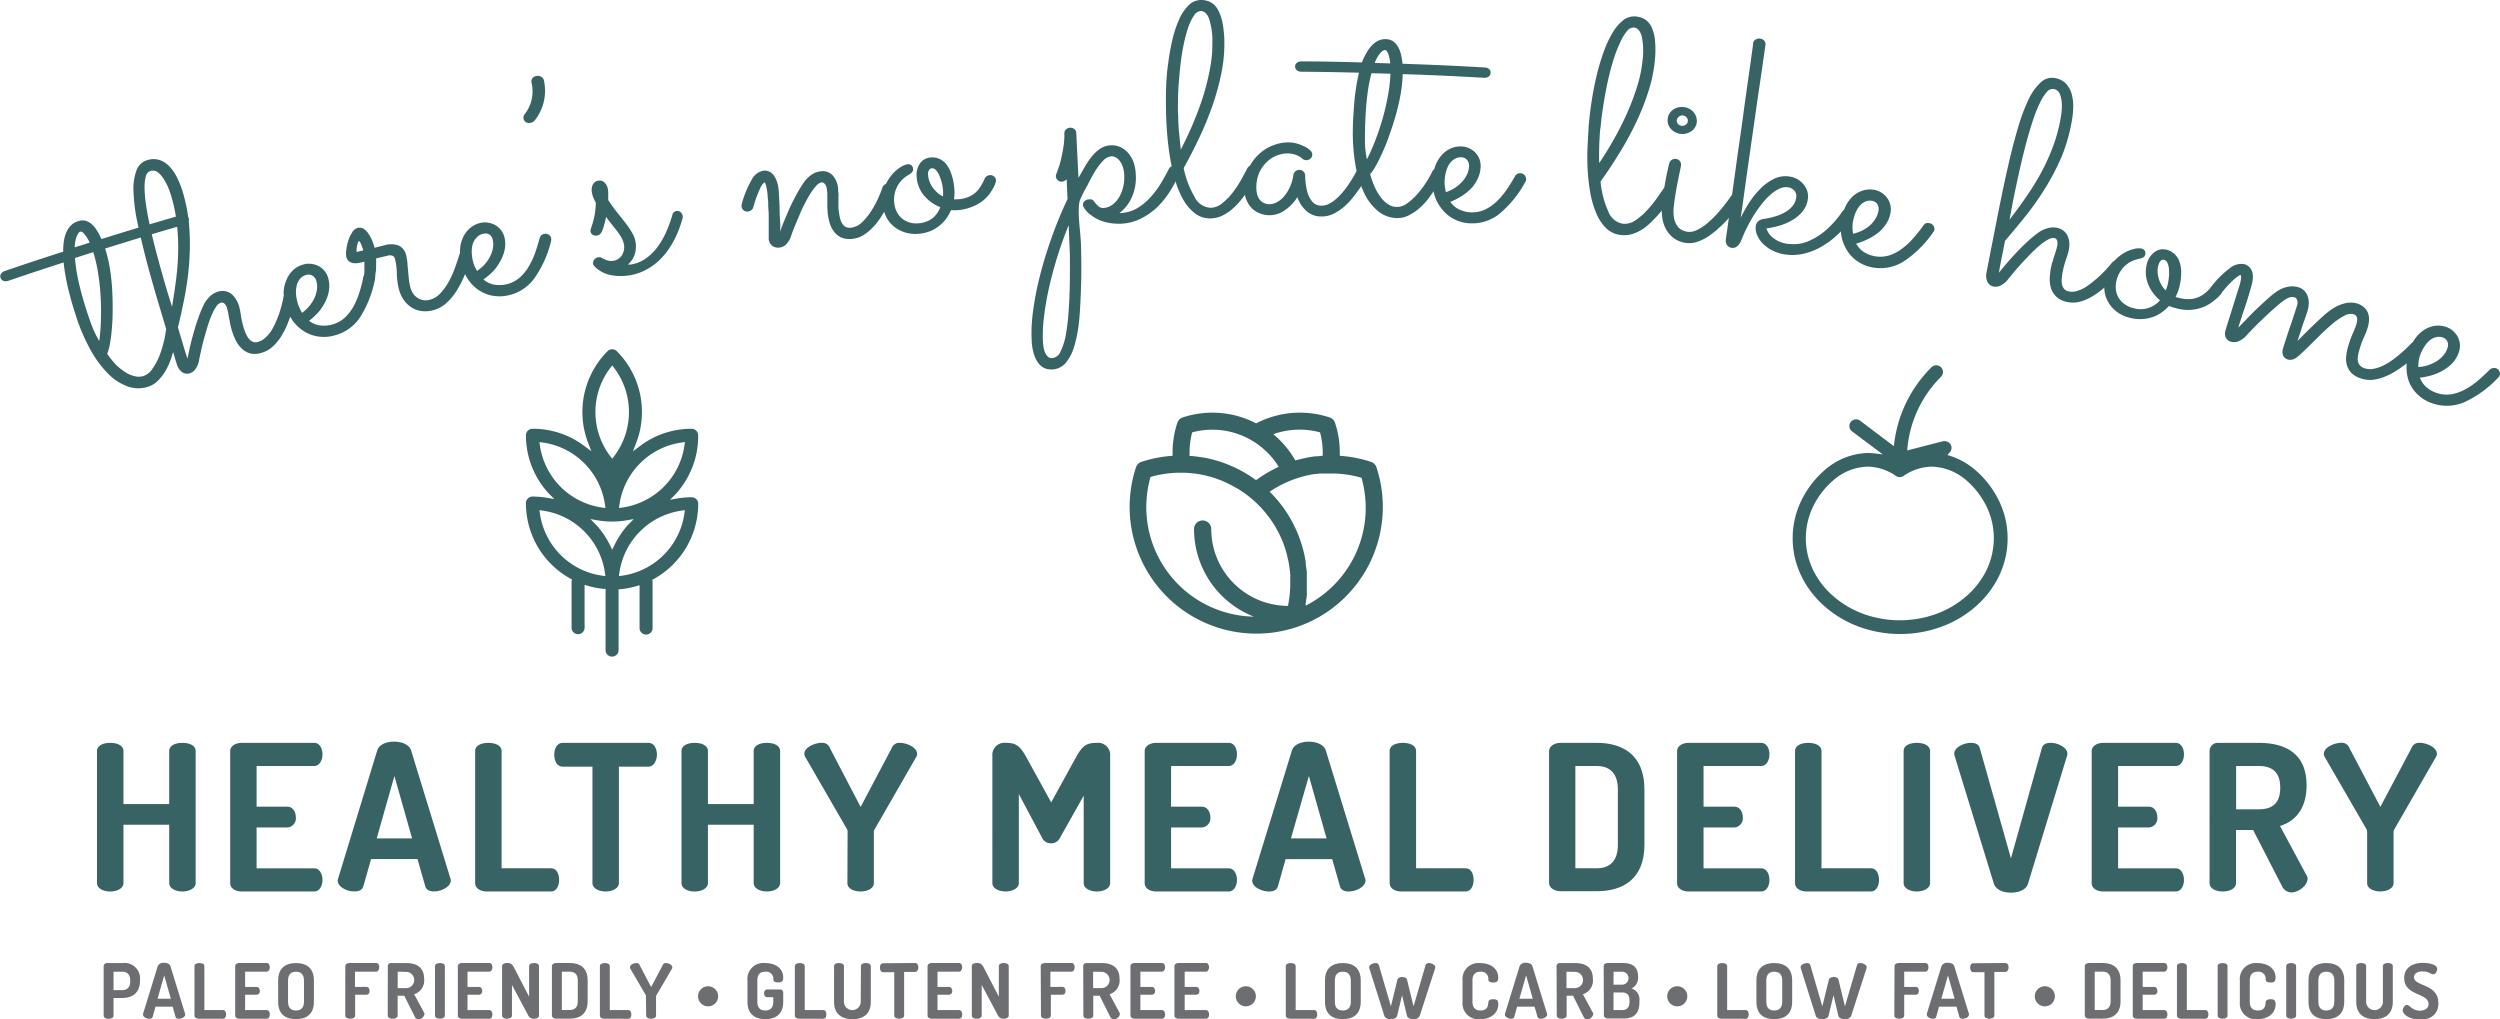 <svg xmlns="http://www.w3.org/2000/svg" viewBox="0 0 470.59 191.89"><defs><style>.cls-1{fill:#386364;}.cls-2{fill:#6d6e71;}</style></defs><title>no-plate-hero</title><g id="Layer_2" data-name="Layer 2"><g id="Layer_1-2" data-name="Layer 1"><path class="cls-1" d="M131.42,81.94a1.23,1.23,0,0,0-1.23-1.23,16,16,0,0,0-9.7,3.24l-1.35,1,.61-1.57a16.21,16.21,0,0,0-3.65-17.28,1.23,1.23,0,0,0-1.73,0,16.2,16.2,0,0,0-3.66,17.27l.61,1.57-1.35-1a16,16,0,0,0-9.69-3.23A1.23,1.23,0,0,0,99,81.94a16.12,16.12,0,0,0,4.34,11l1,1-1.4-.24a16.25,16.25,0,0,0-2.68-.23A1.23,1.23,0,0,0,99,94.76a16.22,16.22,0,0,0,8.35,14.15l.32.18-.08.35a1.23,1.23,0,0,0,0,.27v8.55a1.23,1.23,0,0,0,2.45,0v-8.17l.62.18a16.11,16.11,0,0,0,2.9.57l.43,0v11.64a1.23,1.23,0,0,0,2.45,0V110.91l.43,0a16.11,16.11,0,0,0,2.9-.57l.62-.18v8.17a1.23,1.23,0,0,0,2.45,0v-8.55a1.23,1.23,0,0,0,0-.27l-.08-.35.32-.18a16.22,16.22,0,0,0,8.35-14.15,1.23,1.23,0,0,0-1.23-1.23,16.27,16.27,0,0,0-2.68.23l-1.4.24,1-1A16.12,16.12,0,0,0,131.42,81.94ZM114.85,69.29l.39-.51.39.51a13.78,13.78,0,0,1,0,16.55l-.39.51-.39-.51a13.74,13.74,0,0,1,0-16.55ZM101.63,83.84l-.09-.63.63.09A13.78,13.78,0,0,1,113.88,95l.09.63-.63-.09A13.78,13.78,0,0,1,101.63,83.84Zm11.7,24.52a13.78,13.78,0,0,1-11.7-11.7l-.09-.63.63.09a13.78,13.78,0,0,1,11.7,11.7l.09.63Zm2.34-5.77-.43.88-.43-.88a16.23,16.23,0,0,0-2.68-3.88l-1-1,1.4.24a16,16,0,0,0,5.36,0l1.41-.24-1,1A16.22,16.22,0,0,0,115.67,102.59Zm12.62-6.47.63-.09-.09.63a13.78,13.78,0,0,1-11.7,11.7l-.63.09.09-.63A13.78,13.78,0,0,1,128.29,96.12Zm-11.15-.58-.63.09.09-.63a13.78,13.78,0,0,1,11.7-11.7l.63-.09-.09.63A13.78,13.78,0,0,1,117.14,95.54Z"/><path class="cls-1" d="M371.9,88.54a13.57,13.57,0,0,0-4.71-2.69l-.62-.2.44-.48a1.26,1.26,0,0,0-.93-2.12,1.29,1.29,0,0,0-.31,0L359,84.79l.06-.6a21.83,21.83,0,0,1,6.31-13.27,1.27,1.27,0,0,0,0-1.79,1.27,1.27,0,0,0-1.79,0,24.3,24.3,0,0,0-7,14.13l-.09.72L350,79.09a1.27,1.27,0,0,0-1.52,2l5.92,4.44-1.54-.18a10.87,10.87,0,0,0-1.24-.08,12.78,12.78,0,0,0-8.17,3.24A18,18,0,0,0,339,94.38a16.24,16.24,0,0,0,0,13.88,18,18,0,0,0,4.42,5.84A20.5,20.5,0,0,0,350,118a22.65,22.65,0,0,0,15.38,0,20.47,20.47,0,0,0,6.55-3.87,18,18,0,0,0,4.42-5.84,16.24,16.24,0,0,0,0-13.88A18,18,0,0,0,371.9,88.54ZM374,107.18a15.46,15.46,0,0,1-3.81,5,18,18,0,0,1-5.75,3.39,20.12,20.12,0,0,1-13.64,0,18,18,0,0,1-5.75-3.39,15.43,15.43,0,0,1-3.81-5,13.72,13.72,0,0,1,0-11.73,15.44,15.44,0,0,1,3.81-5,10.22,10.22,0,0,1,6.5-2.61,9.6,9.6,0,0,1,5.35,1.76,1.26,1.26,0,0,0,1.4,0,9.61,9.61,0,0,1,5.36-1.76,10.41,10.41,0,0,1,6.52,2.61,15.46,15.46,0,0,1,3.81,5,13.71,13.71,0,0,1,0,11.73Z"/><path class="cls-1" d="M258.08,86.94a23.84,23.84,0,0,0-5.88-1.14c0-.2,0-.4,0-.6a17.9,17.9,0,0,0-.9-5.62,1.62,1.62,0,0,0-1-1,17.89,17.89,0,0,0-13.85,1.11,17.85,17.85,0,0,0-13.83-1.11,1.62,1.62,0,0,0-1,1,17.9,17.9,0,0,0-.9,5.62c0,.2,0,.4,0,.6a23.84,23.84,0,0,0-5.88,1.14,1.62,1.62,0,0,0-1,1,23.86,23.86,0,0,0,29.3,30.39h0l.6-.18.18-.06h0A23.86,23.86,0,0,0,259.11,88,1.62,1.62,0,0,0,258.08,86.94Zm-9.6-5.55a14.66,14.66,0,0,1,.5,3.81q0,.29,0,.6h-.14l-.9.09-.36,0-1.07.16-.73.14-.36.08-.79.19-.26.07-.54.14-.12-.2-.2-.33-.22-.35-.13-.2a17.83,17.83,0,0,0-3.49-3.86A14.79,14.79,0,0,1,248.48,81.39Zm-24.07,0a14.62,14.62,0,0,1,11.54,1.71l.39.25.46.32.35.27.46.36.28.25a14.75,14.75,0,0,1,1.52,1.54l.26.31.33.44.29.4.27.41.14.22c-.59.27-1.17.57-1.73.88l-.23.13-.61.36-.4.25-.5.33-.51.36-.29.2a23.77,23.77,0,0,0-3.71-2.24l-.36-.17-.5-.22-.53-.23-.19-.08a23.64,23.64,0,0,0-4.66-1.33h-.08q-1.1-.19-2.22-.28l-.26,0q0-.3,0-.6A14.67,14.67,0,0,1,224.41,81.39Zm18.06,32.49,0,.17A14.48,14.48,0,0,1,228,99.59a1.62,1.62,0,0,0-3.24,0,17.73,17.73,0,0,0,11.25,16.48,20.62,20.62,0,0,1-19.44-26.29,20.59,20.59,0,0,1,5.67-.8h.14a20.54,20.54,0,0,1,2.6.18h.06l.84.13h0a20.74,20.74,0,0,1,4.19,1.23h0l.56.25.35.16.38.19.55.28.21.12L233,92h0a20.74,20.74,0,0,1,8.62,10.4l.08.23c.08.23.16.45.23.68l.11.37q.09.3.17.61l.12.47c0,.18.09.36.13.55s.07.37.11.56.06.33.09.49.06.42.09.64,0,.29.06.44,0,.49.06.74,0,.24,0,.36c0,.37,0,.74,0,1.11A20.58,20.58,0,0,1,242.47,113.89Zm3.3,0c0-.07,0-.14,0-.21s.06-.39.09-.59,0-.28.06-.41,0-.41.07-.62,0-.26,0-.39,0-.45,0-.68,0-.22,0-.33c0-.34,0-.68,0-1s0-.81,0-1.22c0-.15,0-.3,0-.44s0-.51-.06-.76,0-.27-.05-.41-.06-.52-.1-.79c0-.08,0-.17,0-.25A23.77,23.77,0,0,0,239,92.56a20.68,20.68,0,0,1,8.37-3.32l.25,0,.45-.06.46-.05.3,0,.66,0h.13l.85,0h.14a20.59,20.59,0,0,1,5.67.8,20.63,20.63,0,0,1-10.5,24.07Z"/><path class="cls-1" d="M35.5,41.07a.85.85,0,0,1-.13.77,1.31,1.31,0,0,1-.72.48c-6,1.72-8.93,2.61-14.86,4.46l.09.29a25.38,25.38,0,0,1,.81,3.51q.31,1.9.42,3.85t.1,3.84q0,1.89-.15,3.53a28,28,0,0,1-.36,2.88,9.55,9.55,0,0,1-.52,1.92,16,16,0,0,0,1.6,2A9.86,9.86,0,0,0,23.5,70a5.78,5.78,0,0,0,1.76.79,3.14,3.14,0,0,0,1.72,0,3.31,3.31,0,0,0,1.72-1.39A11.76,11.76,0,0,0,30,67a20.7,20.7,0,0,0,.82-2.62,19.47,19.47,0,0,0,.39-2,1.06,1.06,0,0,1,.81-.94,1.08,1.08,0,0,1,.88.08,1,1,0,0,1,.51.6.91.91,0,0,1,0,.4c0,.14-.07.47-.16,1s-.22,1.11-.39,1.79-.4,1.42-.67,2.21a12.21,12.21,0,0,1-1,2.23,9.56,9.56,0,0,1-1.44,1.89,4.6,4.6,0,0,1-1.92,1.17,5.92,5.92,0,0,1-3.87-.09,10.12,10.12,0,0,1-3.7-2.47,20.3,20.3,0,0,1-3.29-4.52,35.27,35.27,0,0,1-2.65-6.2q-.28-.87-.63-2c-.23-.78-.46-1.62-.69-2.51s-.43-1.81-.61-2.77-.32-1.91-.41-2.85c-4.19,1.36-6.28,2.05-10.45,3.47a1.32,1.32,0,0,1-.87,0,.85.85,0,0,1-.55-.56.85.85,0,0,1,.09-.78,1.32,1.32,0,0,1,.7-.52c4.38-1.49,6.58-2.22,11-3.64a11.7,11.7,0,0,1,.13-2,6.61,6.61,0,0,1,.47-1.66,4.18,4.18,0,0,1,.86-1.28,3.12,3.12,0,0,1,1.29-.77A2.54,2.54,0,0,1,16,41.53a3.06,3.06,0,0,1,1.21.62,5.07,5.07,0,0,1,1,1.18A12.5,12.5,0,0,1,19.09,45c6-1.87,9-2.77,15-4.51a1.31,1.31,0,0,1,.87,0A.85.85,0,0,1,35.5,41.07ZM18.68,64.19A35.77,35.77,0,0,0,19,59.93q.06-2.24-.08-4.46a42.55,42.55,0,0,0-.49-4.28,27.81,27.81,0,0,0-.87-3.73l-3.45,1.1a30.61,30.61,0,0,0,.64,4.25q.53,2.49,1.64,5.93.62,1.92,1.15,3.19A19.79,19.79,0,0,0,18.68,64.19ZM15.08,43.62c-.18.06-.38.31-.6.76a5.77,5.77,0,0,0-.41,2.18l2.81-.89a6.93,6.93,0,0,0-1-1.61Q15.44,43.51,15.08,43.62Z"/><path class="cls-1" d="M35.3,67.52q.18-1,.47-2.26t.65-2.53q.36-1.3.82-2.62a25.11,25.11,0,0,1,1-2.51,5.72,5.72,0,0,1,1.3-1.83A3.82,3.82,0,0,1,41,54.9a3,3,0,0,1,1.39-.09,2.66,2.66,0,0,1,1.14.5,3.6,3.6,0,0,1,.86,1A5.12,5.12,0,0,1,45,57.61a14.35,14.35,0,0,1,.33,1.67,17.8,17.8,0,0,0,.47,2.18,11.65,11.65,0,0,0,.43,1.24,4.86,4.86,0,0,0,.57,1,1.94,1.94,0,0,0,.78.64,1.52,1.52,0,0,0,1.05,0,3,3,0,0,0,1.27-.74A6.72,6.72,0,0,0,51,62.37a13.38,13.38,0,0,0,.89-1.68q.4-.9.69-1.76c.19-.58.35-1.13.48-1.65s.23-1,.3-1.3a1.07,1.07,0,0,1,.84-.88,1,1,0,0,1,.86.11,1.06,1.06,0,0,1,.47.62.93.93,0,0,1,0,.42c0,.16-.11.5-.21,1A18.08,18.08,0,0,1,54.84,59q-.33,1-.81,2.19a14.44,14.44,0,0,1-1.16,2.22,9,9,0,0,1-1.57,1.86,5,5,0,0,1-2,1.12A4,4,0,0,1,47,66.5a3.84,3.84,0,0,1-1.61-1,5.63,5.63,0,0,1-1.1-1.61,12.66,12.66,0,0,1-.7-1.87q-.14-.48-.25-1c-.07-.37-.14-.74-.21-1.11s-.12-.71-.18-1-.12-.58-.18-.8a1.9,1.9,0,0,0-.56-1,.75.75,0,0,0-.64-.13,1.8,1.8,0,0,0-.91.79,9.54,9.54,0,0,0-.86,1.64,21.13,21.13,0,0,0-.77,2.17q-.35,1.18-.67,2.34T37.85,66q-.22,1-.36,1.71a4.1,4.1,0,0,1-.76,1.85,2.19,2.19,0,0,1-1,.71A1.62,1.62,0,0,1,34.22,70a2.75,2.75,0,0,1-.94-1.43l-.5-1.67q-1.51-5-2.87-9.55t-2.4-8.49q-1-3.94-1.69-7.2A33.25,33.25,0,0,1,25.13,36a10.13,10.13,0,0,1,.56-3.93,3.1,3.1,0,0,1,2.07-1.94,3.73,3.73,0,0,1,2.3,0,4.65,4.65,0,0,1,1.88,1.25,8.79,8.79,0,0,1,1.48,2.22,18.13,18.13,0,0,1,1.08,2.87,31.28,31.28,0,0,1,1.13,6.33,44.94,44.94,0,0,1,0,6.37,54.08,54.08,0,0,1-.8,6.3q-.59,3.13-1.34,6.15l.34,1.14.4,1.33.37,1.25.28.93Zm-2.92-9.78q.48-2.8.8-5.41a49.61,49.61,0,0,0,.36-5.13,39.47,39.47,0,0,0-.24-5,30.25,30.25,0,0,0-1-5.07q-.12-.42-.44-1.34A10.84,10.84,0,0,0,31,34a5.47,5.47,0,0,0-1.17-1.47,1.52,1.52,0,0,0-1.51-.34,1.41,1.41,0,0,0-.9,1.12,8.5,8.5,0,0,0-.2,2.37,26,26,0,0,0,.33,3.29q.29,1.85.74,3.88t1,4.15q.55,2.11,1.11,4.1t1.07,3.71Z"/><path class="cls-1" d="M58.18,60.39a4.56,4.56,0,0,0,1.87.84,5.9,5.9,0,0,0,4.82-1.4,8.66,8.66,0,0,0,1.68-2.17A13.88,13.88,0,0,0,67.67,55q.44-1.45.74-2.86a1,1,0,0,1,.3-.54,1.18,1.18,0,0,1,.54-.29,1.07,1.07,0,0,1,.87.13,1,1,0,0,1,.47.63.83.83,0,0,1,0,.24,1.18,1.18,0,0,1,0,.22,20.59,20.59,0,0,1-2.82,7.21A8.23,8.23,0,0,1,63,63.13a7.37,7.37,0,0,1-3.42.16,7,7,0,0,1-2.71-1.17,7.57,7.57,0,0,1-2-2.1,9.37,9.37,0,0,1-1.16-2.61,8.63,8.63,0,0,1-.31-2.61A6.33,6.33,0,0,1,54,52.52a5,5,0,0,1,1.27-1.76,4.61,4.61,0,0,1,1.95-1,3.72,3.72,0,0,1,1.39-.09,3.93,3.93,0,0,1,1.36.42,3.69,3.69,0,0,1,1.13.92,3.63,3.63,0,0,1,.71,1.45,5.47,5.47,0,0,1,.12,2.17,7.14,7.14,0,0,1-.65,2.08,9.6,9.6,0,0,1-1.29,2A13.12,13.12,0,0,1,58.18,60.39Zm-1.31-1.51a7.43,7.43,0,0,0,1.39-1.31,6.81,6.81,0,0,0,.94-1.5,5.57,5.57,0,0,0,.46-1.56A3.9,3.9,0,0,0,59.57,53a1.66,1.66,0,0,0-.75-1.11,1.47,1.47,0,0,0-1.12-.15,2.26,2.26,0,0,0-1.23.75,3.17,3.17,0,0,0-.62,1.28,5.31,5.31,0,0,0-.13,1.56A8.17,8.17,0,0,0,56,56.94a5.7,5.7,0,0,0,.37,1A10.26,10.26,0,0,0,56.86,58.88Z"/><path class="cls-1" d="M70.79,48.65a13.22,13.22,0,0,1,0,1.43c0,.45,0,.84-.07,1.18s-.06.62-.09.83a1.78,1.78,0,0,1-.07.36,1.05,1.05,0,0,1-.86.86,1.2,1.2,0,0,1-.82-.1.91.91,0,0,1-.52-.63.42.42,0,0,1,0-.25A2.63,2.63,0,0,0,68.5,52a6.89,6.89,0,0,0,.09-.88q0-.61,0-1.85l-1,.22a3.5,3.5,0,0,1-1,.05,1.73,1.73,0,0,1-.87-.33,1.51,1.51,0,0,1-.53-.89,4.06,4.06,0,0,1,0-1.3,8.18,8.18,0,0,1,.37-1.71,6.57,6.57,0,0,1,.73-1.56,1.77,1.77,0,0,1,1-.84,1.47,1.47,0,0,1,1.21.19,3.28,3.28,0,0,1,.93,1,7.26,7.26,0,0,1,.67,1.3,9.51,9.51,0,0,1,.4,1.24l1-.25.91-.23a4.18,4.18,0,0,1,2.69.08,2.68,2.68,0,0,1,1.39,2,10.41,10.41,0,0,1,.21,1.31c0,.46.08.94.12,1.43s.08,1,.13,1.46a11.51,11.51,0,0,0,.23,1.39,4,4,0,0,0,.66,1.54,3,3,0,0,0,1,.84,2.57,2.57,0,0,0,1,.31,3.17,3.17,0,0,0,.92-.06,4.14,4.14,0,0,0,2.16-1.28,11.16,11.16,0,0,0,1.61-2.27,18.53,18.53,0,0,0,1.16-2.62q.48-1.35.78-2.35a1,1,0,0,1,.33-.47,1.22,1.22,0,0,1,.52-.25,1.08,1.08,0,0,1,.88.14,1,1,0,0,1,.44.63,1,1,0,0,1,0,.51q-.43,1.25-1,2.83a19,19,0,0,1-1.44,3,11.86,11.86,0,0,1-2.06,2.61,6,6,0,0,1-2.86,1.52,5.39,5.39,0,0,1-2,.08,4.7,4.7,0,0,1-1.83-.68,5.2,5.2,0,0,1-1.47-1.44,6.26,6.26,0,0,1-.94-2.18,12.93,12.93,0,0,1-.34-2.75,12.38,12.38,0,0,0-.31-2.61,1.1,1.1,0,0,0-.43-.71,1.63,1.63,0,0,0-1.15,0l-.89.21Zm-2.43-1.52q0-.19-.14-.49c-.06-.2-.13-.4-.21-.59a3,3,0,0,0-.24-.48c-.08-.13-.15-.19-.21-.18s-.11.1-.17.25-.11.34-.16.55a5,5,0,0,0-.11.67c0,.23,0,.43,0,.58Z"/><path class="cls-1" d="M91,52.61a4.55,4.55,0,0,0,1.82.93,5.87,5.87,0,0,0,4.87-1.17,8.64,8.64,0,0,0,1.77-2.09,13.88,13.88,0,0,0,1.25-2.64q.5-1.42.87-2.82a1,1,0,0,1,.32-.53,1.17,1.17,0,0,1,.55-.26,1.07,1.07,0,0,1,.86.17,1,1,0,0,1,.44.65.84.84,0,0,1,0,.24,1.22,1.22,0,0,1,0,.22,20.59,20.59,0,0,1-3.15,7.06,8.19,8.19,0,0,1-4.87,3.21,7.33,7.33,0,0,1-3.42,0,7,7,0,0,1-2.65-1.3,7.57,7.57,0,0,1-1.86-2.19,9.39,9.39,0,0,1-1-2.66,8.65,8.65,0,0,1-.19-2.62,6.33,6.33,0,0,1,.61-2.25,5,5,0,0,1,1.35-1.7,4.59,4.59,0,0,1,2-.93,3.7,3.7,0,0,1,1.39,0,3.91,3.91,0,0,1,1.34.49,3.69,3.69,0,0,1,1.08,1A3.64,3.64,0,0,1,95,44.85,5.48,5.48,0,0,1,95,47a7.14,7.14,0,0,1-.74,2A9.59,9.59,0,0,1,92.88,51,13.07,13.07,0,0,1,91,52.61ZM89.79,51a7.41,7.41,0,0,0,1.45-1.24,6.8,6.8,0,0,0,1-1.46,5.57,5.57,0,0,0,.53-1.54,3.91,3.91,0,0,0,0-1.51,1.66,1.66,0,0,0-.69-1.14A1.46,1.46,0,0,0,91,44a2.25,2.25,0,0,0-1.26.69A3.17,3.17,0,0,0,89,45.89a5.32,5.32,0,0,0-.2,1.56A8.2,8.2,0,0,0,89,49.06a5.72,5.72,0,0,0,.32,1A10.28,10.28,0,0,0,89.79,51Z"/><path class="cls-1" d="M102.35,15a8.94,8.94,0,0,1-1.69,7.66,1.35,1.35,0,0,1-.75.45A1.18,1.18,0,0,1,99,23a1,1,0,0,1-.28-1.44,7,7,0,0,0,1.33-6,1,1,0,0,1,.15-.8,1.12,1.12,0,0,1,.75-.46,1.3,1.3,0,0,1,.86.12A1,1,0,0,1,102.35,15Z"/><path class="cls-1" d="M114.1,40.82q-.1.47-.25,1.05c-.1.39-.22.82-.37,1.25a3,3,0,0,1-.41.82,1,1,0,0,1-.67.39,1.09,1.09,0,0,1-.84-.14.92.92,0,0,1-.41-.61.82.82,0,0,1,0-.24,2.07,2.07,0,0,1,.09-.34,17,17,0,0,0,.7-2.58,16.56,16.56,0,0,0,.22-2.24,10,10,0,0,1-.48-1,4.64,4.64,0,0,1-.25-.88,2.42,2.42,0,0,1,.15-1.53,1.37,1.37,0,0,1,1.05-.76,1.29,1.29,0,0,1,1.17.36,2.23,2.23,0,0,1,.63,1.27,4.46,4.46,0,0,1,.06.89c0,.3,0,.68,0,1.13q.95,1.43,1.83,2.52t1.58,2A17.4,17.4,0,0,1,119,43.84a4.91,4.91,0,0,1,.63,1.69,5.11,5.11,0,0,1-.12,2.26,4.27,4.27,0,0,1-1.32,2,1.49,1.49,0,0,0,.29,0l.29,0a6.73,6.73,0,0,0,2.92-1.22,9.94,9.94,0,0,0,2.2-2.25,15.36,15.36,0,0,0,1.59-2.83,25.93,25.93,0,0,0,1.08-3,.92.92,0,0,1,.72-.76,1,1,0,0,1,.83.21,1.09,1.09,0,0,1,.39.67,1,1,0,0,1,0,.42q-.21.79-.57,1.81a19.06,19.06,0,0,1-.92,2.13,17.59,17.59,0,0,1-1.33,2.21,12.62,12.62,0,0,1-1.79,2,10.94,10.94,0,0,1-2.3,1.61,9.65,9.65,0,0,1-2.89,1,10.18,10.18,0,0,1-3.7,0,5.93,5.93,0,0,1-3.08-1.63.89.89,0,0,1-.27-.49,1,1,0,0,1,.2-.78,1.1,1.1,0,0,1,.71-.45,1.12,1.12,0,0,1,.84.16.78.78,0,0,0,.23.14l.47.2a2.82,2.82,0,0,0,.62.16,2.2,2.2,0,0,0,.7,0,2.37,2.37,0,0,0,1.12-.48,2.47,2.47,0,0,0,.65-.8,2.74,2.74,0,0,0,.28-.92,2.89,2.89,0,0,0,0-.8,4.23,4.23,0,0,0-.47-1.32,9.35,9.35,0,0,0-.83-1.26q-.48-.62-1-1.27A15.26,15.26,0,0,1,114.1,40.82Z"/><path class="cls-1" d="M146.82,43.65q.35-1,.82-2.13t1-2.36q.56-1.2,1.2-2.39a25.34,25.34,0,0,1,1.38-2.29,5.68,5.68,0,0,1,1.56-1.6,3.76,3.76,0,0,1,1.59-.62,2.61,2.61,0,0,1,2.4.78,4.38,4.38,0,0,1,1,2.5c0,.24,0,.53.05.87s0,.71,0,1.09,0,.78,0,1.18,0,.77.08,1.12a10.56,10.56,0,0,0,.22,1.26,3.66,3.66,0,0,0,.4,1,1.7,1.7,0,0,0,.66.65,1.73,1.73,0,0,0,1,.15,3.53,3.53,0,0,0,2.07-1,11.68,11.68,0,0,0,1.74-2.13,18.09,18.09,0,0,0,1.32-2.43q.54-1.22.79-2a1.08,1.08,0,0,1,.38-.51,1.17,1.17,0,0,1,.59-.23,1,1,0,0,1,.84.26,1.08,1.08,0,0,1,.38.7.88.88,0,0,1,0,.39l-.38,1q-.29.72-.77,1.67t-1.14,2a13.26,13.26,0,0,1-1.49,2,9.6,9.6,0,0,1-1.83,1.58,4.83,4.83,0,0,1-2.16.79,4.19,4.19,0,0,1-2.17-.24A3.62,3.62,0,0,1,157,43.61a5,5,0,0,1-.83-1.66,11.48,11.48,0,0,1-.38-1.89q0-.41-.06-.94c0-.35,0-.72,0-1.11s0-.78,0-1.17,0-.76-.08-1.1a1.79,1.79,0,0,0-.43-1.16.8.8,0,0,0-.57-.25,1.79,1.79,0,0,0-1,.64,9.57,9.57,0,0,0-1.11,1.48q-.56.9-1.12,2t-1,2.2q-.47,1.09-.87,2.07t-.61,1.62a4.15,4.15,0,0,1-1,1.7,2.1,2.1,0,0,1-1.14.55,1.9,1.9,0,0,1-1.41-.3A1.8,1.8,0,0,1,144.7,45c0-.13,0-.38,0-.76s0-.83,0-1.36,0-1.1,0-1.71,0-1.22-.06-1.82,0-1.16-.07-1.68-.07-.95-.11-1.3-.14-.89-.23-1.31-.21-.66-.34-.74a3.15,3.15,0,0,0-.81,1.15,20.59,20.59,0,0,0-1.28,3.56,1.06,1.06,0,0,1-.38.53,1.26,1.26,0,0,1-.59.25,1.05,1.05,0,0,1-1.23-.89,1.11,1.11,0,0,1,0-.42,19,19,0,0,1,1.89-4.66,3.2,3.2,0,0,1,2.13-1.7,2,2,0,0,1,1.19.16,2.32,2.32,0,0,1,.86.74,4.3,4.3,0,0,1,.56,1.1,6.28,6.28,0,0,1,.3,1.27q.06.49.12,1.55t.1,2.26q0,1.21.09,2.4T146.82,43.65Z"/><path class="cls-1" d="M180.32,39.55a7.17,7.17,0,0,1-1.3,0,8.18,8.18,0,0,1-.92,1.62,6.89,6.89,0,0,1-1.31,1.35,7.11,7.11,0,0,1-1.72,1A7.43,7.43,0,0,1,173,44a6.76,6.76,0,0,1-2.54-.22,6.17,6.17,0,0,1-2.1-1.07,5.69,5.69,0,0,1-1.51-1.82,7.2,7.2,0,0,1-.36-5.61,8.45,8.45,0,0,1,1.35-2.33,6.78,6.78,0,0,1,1.65-1.47,3.5,3.5,0,0,1,1.29-.55,1,1,0,0,1,.78.18.89.89,0,0,1,.31.64.83.83,0,0,1-.25.73,4.38,4.38,0,0,1-.74.53,5.71,5.71,0,0,0-.94.71,5,5,0,0,0-.89,1.1,5.3,5.3,0,0,0-.61,1.5,5.48,5.48,0,0,0-.11,1.87,4.83,4.83,0,0,0,.46,1.66,3.8,3.8,0,0,0,1,1.27,4,4,0,0,0,1.4.75,4.39,4.39,0,0,0,1.72.16,4.92,4.92,0,0,0,2.69-1A5,5,0,0,0,177,39,7.62,7.62,0,0,1,174,36.88a6,6,0,0,1-1.44-3.42,3.91,3.91,0,0,1,.58-2.64,2.65,2.65,0,0,1,2.06-1.18,3.32,3.32,0,0,1,1.54.23,3.47,3.47,0,0,1,1.35,1,6.18,6.18,0,0,1,1,1.91,11.3,11.3,0,0,1,.56,2.87,7.85,7.85,0,0,1-.08,1.87h.35l.38,0a6.77,6.77,0,0,0,1.77-.36,4.86,4.86,0,0,0,1.39-.77,5,5,0,0,0,1.08-1.22,11.75,11.75,0,0,0,.87-1.67.87.87,0,0,1,.36-.34,1.28,1.28,0,0,1,.58-.2,1.1,1.1,0,0,1,.74.24,1,1,0,0,1,.39.73,1.2,1.2,0,0,1-.08.49q-.1.27-.2.5a11.59,11.59,0,0,1-1,1.67A7.1,7.1,0,0,1,184.72,38,8.09,8.09,0,0,1,182.78,39,8.58,8.58,0,0,1,180.32,39.55ZM174.7,33a4.5,4.5,0,0,0,.24,1.09,4.9,4.9,0,0,0,.56,1.1,5.77,5.77,0,0,0,.86,1,4.38,4.38,0,0,0,1.15.78,7.62,7.62,0,0,0,0-1.14,10.13,10.13,0,0,0-.25-1.5A8.2,8.2,0,0,0,176.8,33a3.39,3.39,0,0,0-.64-1,1,1,0,0,0-.8-.33.86.86,0,0,0-.45.29A1.42,1.42,0,0,0,174.7,33Z"/><path class="cls-1" d="M213.8,32.92a9.06,9.06,0,0,1-.82,4.37,7.52,7.52,0,0,1-2.27,2.82h.12a6.81,6.81,0,0,0,3.11-.85,10.33,10.33,0,0,0,2.5-2,15.84,15.84,0,0,0,2-2.62q.87-1.43,1.55-2.78a1.07,1.07,0,0,1,.42-.48,1.17,1.17,0,0,1,.6-.18,1,1,0,0,1,.81.31,1.06,1.06,0,0,1,.31.71,1,1,0,0,1-.08.42,28.39,28.39,0,0,1-1.75,3.26,15.76,15.76,0,0,1-2.38,3,12.36,12.36,0,0,1-3.09,2.21,9.19,9.19,0,0,1-3.85,1,10.12,10.12,0,0,1-3-.33,7.12,7.12,0,0,1-2.63-1.31,4.15,4.15,0,0,1-.73-.62,4.58,4.58,0,0,1-.5-.63.15.15,0,0,1-.06-.11.89.89,0,0,1-.2-.52,1,1,0,0,1,.23-.68.15.15,0,0,1,.05-.07l.06,0a1.12,1.12,0,0,1,.63-.31h.09a.53.53,0,0,1,.21,0h.09a.5.5,0,0,1,.21,0l.06,0a1.44,1.44,0,0,1,.46.39,3.9,3.9,0,0,0,.5.59A2.56,2.56,0,0,0,207,39a1.48,1.48,0,0,0,.74.15,3,3,0,0,0,1.45-.48,4.41,4.41,0,0,0,1.27-1.24,6.5,6.5,0,0,0,.88-1.92,7.78,7.78,0,0,0,.28-2.47,5.71,5.71,0,0,0-.29-1.69,3.68,3.68,0,0,0-.61-1.13,2.33,2.33,0,0,0-.75-.62,1.56,1.56,0,0,0-.75-.18,2.38,2.38,0,0,0-1.58.84,11.54,11.54,0,0,0-1.52,2q-.74,1.22-1.46,2.7a19.93,19.93,0,0,0-1.43,2.87c-.49,2.17.2,5.83.26,8.54s.08,5.23,0,7.56-.16,4.44-.35,6.33a25.27,25.27,0,0,1-.91,4.88,8.53,8.53,0,0,1-1.63,3.18,3.55,3.55,0,0,1-2.54,1.23,3.73,3.73,0,0,1-1.1-.13,2.62,2.62,0,0,1-1.2-.72,4.79,4.79,0,0,1-1-1.64,9.72,9.72,0,0,1-.56-2.93,29,29,0,0,1,.25-5.47A56.55,56.55,0,0,1,195.73,52q.89-3.53,2.22-7.26a76.47,76.47,0,0,1,3-7.28q-.05-1-.09-1.91t-.08-1.82a1.21,1.21,0,0,1-.89.46,1,1,0,0,1-.81-.29,1.06,1.06,0,0,1-.33-.7,1.12,1.12,0,0,1,.07-.42,19.39,19.39,0,0,0,.94-2.94q.31-1.39.45-2.43a13.12,13.12,0,0,0,.14-1.65q0-.61,0-.64a1,1,0,0,1,.29-.74,1.2,1.2,0,0,1,1.58-.09.94.94,0,0,1,.37.72l.42,8.48q.62-1.11,1.25-2.19a14.18,14.18,0,0,1,1.35-1.95,6.94,6.94,0,0,1,1.57-1.41,3.78,3.78,0,0,1,1.92-.59,3.86,3.86,0,0,1,1.86.37,4.34,4.34,0,0,1,1.47,1.16,5.52,5.52,0,0,1,1,1.81A8.1,8.1,0,0,1,213.8,32.92Zm-12.62,9.43q-1.27,3.11-2.23,6.24t-1.58,6a54,54,0,0,0-.89,5.4,26.11,26.11,0,0,0-.16,4.39,10.06,10.06,0,0,0,.12,1,4.34,4.34,0,0,0,.29,1,2.17,2.17,0,0,0,.53.76,1.09,1.09,0,0,0,.83.27,1.92,1.92,0,0,0,1.54-1.24,11.52,11.52,0,0,0,1-3.16,41.46,41.46,0,0,0,.53-4.52q.18-2.54.22-5.31t0-5.58Q201.25,44.84,201.17,42.35Z"/><path class="cls-1" d="M236.78,32.55q-.32.64-.81,1.51t-1.09,1.82a22.22,22.22,0,0,1-1.37,1.87,12.13,12.13,0,0,1-1.64,1.67A8.61,8.61,0,0,1,230,40.63a5.16,5.16,0,0,1-2.14.48,4.63,4.63,0,0,1-3-1,8.63,8.63,0,0,1-2.19-2.64,17.34,17.34,0,0,1-1.51-3.74,37.3,37.3,0,0,1-.95-4.29q-.35-2.19-.51-4.26t-.2-3.67q-.06-2.32,0-4.81t.41-4.88a42.35,42.35,0,0,1,.82-4.53A20.37,20.37,0,0,1,222,3.56,8.44,8.44,0,0,1,223.74,1,3.31,3.31,0,0,1,226,0a3.86,3.86,0,0,1,1.84.4,3.44,3.44,0,0,1,1.39,1.38,8.33,8.33,0,0,1,.89,2.51,19.86,19.86,0,0,1,.35,3.78,27.16,27.16,0,0,1-.57,5.72,46.74,46.74,0,0,1-1.64,6,61.34,61.34,0,0,1-2.45,6q-1.41,3-3,5.85a17.72,17.72,0,0,0,2.08,5.47,3.52,3.52,0,0,0,3,2,3.57,3.57,0,0,0,2.24-.9,12.06,12.06,0,0,0,2-2.08,20.82,20.82,0,0,0,1.58-2.43q.68-1.24,1.07-2a1.05,1.05,0,0,1,.41-.43,1.17,1.17,0,0,1,.59-.15,1.1,1.1,0,0,1,1.13,1.07A1.21,1.21,0,0,1,236.78,32.55Zm-15-10.92q0,1.77.17,3.4t.31,3.12q1.2-2.27,2.28-4.82t1.92-5.15A44.75,44.75,0,0,0,227.75,13a24.15,24.15,0,0,0,.46-4.89,13.33,13.33,0,0,0-.65-4.66Q227,2.06,226,2.08a1.63,1.63,0,0,0-1.23.82,8.94,8.94,0,0,0-1.08,2.21,24.87,24.87,0,0,0-.88,3.28q-.39,1.89-.63,4.05T221.8,17Q221.69,19.31,221.75,21.63Z"/><path class="cls-1" d="M257.59,32.75l-.51.91q-.39.7-1,1.59t-1.38,1.88A13.17,13.17,0,0,1,253,38.92a9.4,9.4,0,0,1-2,1.33,5.07,5.07,0,0,1-2.29.5,4.16,4.16,0,0,1-2.83-1.06,5.93,5.93,0,0,1-1.66-2.59,8.4,8.4,0,0,1-2.39,2.49,4.9,4.9,0,0,1-2.75.92,5,5,0,0,1-2-.37,4.22,4.22,0,0,1-1.49-1,4.85,4.85,0,0,1-1-1.59,5.71,5.71,0,0,1-.35-2A8.59,8.59,0,0,1,237,29a8.26,8.26,0,0,1,2.69-1.66,8,8,0,0,1,2.84-.54,5.76,5.76,0,0,1,1.69.25,8.38,8.38,0,0,1,1.32.52,5.06,5.06,0,0,1,.84.52l.32.27a1.1,1.1,0,0,1,.32.75,1,1,0,0,1-.33.73,1.07,1.07,0,0,1-.77.31,1.13,1.13,0,0,1-.8-.31l-.26-.21a3.42,3.42,0,0,0-.56-.32,4.77,4.77,0,0,0-.84-.3,4.5,4.5,0,0,0-1.11-.13,5.72,5.72,0,0,0-3.86,1.58,6.67,6.67,0,0,0-1.43,2,6.82,6.82,0,0,0-.57,2.92,5,5,0,0,0,.12,1.06,2.87,2.87,0,0,0,.41,1,2.23,2.23,0,0,0,.79.72,2.52,2.52,0,0,0,1.23.28,2.88,2.88,0,0,0,1.22-.33,4.41,4.41,0,0,0,1.32-1,7.43,7.43,0,0,0,1.15-1.74,8.38,8.38,0,0,0,.74-2.48,1,1,0,0,1,.39-.65,1.18,1.18,0,0,1,.77-.26,1,1,0,0,1,.72.31,1.06,1.06,0,0,1,.33.69c0,.35,0,.84.1,1.48a8.68,8.68,0,0,0,.38,1.9,4.58,4.58,0,0,0,.9,1.64,2.16,2.16,0,0,0,1.69.71,3,3,0,0,0,1.4-.34,6.59,6.59,0,0,0,1.36-.93,11.17,11.17,0,0,0,1.29-1.33q.62-.75,1.13-1.51t.92-1.47l.68-1.23a1.08,1.08,0,0,1,.44-.46,1.18,1.18,0,0,1,.61-.15,1,1,0,0,1,.8.37,1.08,1.08,0,0,1,.29.74A.88.88,0,0,1,257.59,32.75Z"/><path class="cls-1" d="M280.58,13.74a.85.85,0,0,1-.37.68,1.29,1.29,0,0,1-.83.22c-6.14-.34-9.2-.48-15.35-.69v.3a25.66,25.66,0,0,1-.4,3.58q-.34,1.9-.87,3.77t-1.17,3.66Q261,27,260.3,28.54a28.18,28.18,0,0,1-1.28,2.6,9.57,9.57,0,0,1-1.11,1.64,16.1,16.1,0,0,0,.85,2.39,9.87,9.87,0,0,0,1.13,1.94,5.73,5.73,0,0,0,1.38,1.33,3.08,3.08,0,0,0,1.62.52,3.25,3.25,0,0,0,2.06-.74,11.7,11.7,0,0,0,2-1.86,20.72,20.72,0,0,0,1.62-2.2,19.54,19.54,0,0,0,1-1.8,1,1,0,0,1,1.06-.62,1.06,1.06,0,0,1,.8.37,1,1,0,0,1,.28.73.91.91,0,0,1-.11.38l-.47.86q-.37.67-1,1.56t-1.35,1.86a12.18,12.18,0,0,1-1.69,1.77,9.46,9.46,0,0,1-2,1.31,4.51,4.51,0,0,1-2.18.47,5.81,5.81,0,0,1-3.58-1.36,10.09,10.09,0,0,1-2.64-3.56,20.46,20.46,0,0,1-1.59-5.35,35.69,35.69,0,0,1-.44-6.73q0-.91.08-2.14t.18-2.6q.12-1.37.34-2.81t.55-2.82c-4.35-.1-6.52-.14-10.87-.18a1.29,1.29,0,0,1-.82-.27.91.91,0,0,1,0-1.41,1.29,1.29,0,0,1,.82-.26c4.57,0,6.85.08,11.42.19A11.78,11.78,0,0,1,257.2,10a6.61,6.61,0,0,1,1-1.41,4.14,4.14,0,0,1,1.22-.92,3.06,3.06,0,0,1,1.46-.3,2.49,2.49,0,0,1,1.32.39,3,3,0,0,1,.93,1,5.1,5.1,0,0,1,.58,1.46A12.63,12.63,0,0,1,264,12c6.2.21,9.31.35,15.51.7a1.29,1.29,0,0,1,.8.31A.85.85,0,0,1,280.58,13.74ZM257.3,30A36.12,36.12,0,0,0,259,26.11q.79-2.09,1.38-4.23a43,43,0,0,0,.94-4.2,28.12,28.12,0,0,0,.41-3.8l-3.57-.1a30.94,30.94,0,0,0-.79,4.22q-.32,2.52-.41,6.14-.05,2,0,3.39A20,20,0,0,0,257.3,30Zm3.38-20.59c-.18,0-.45.17-.81.52a5.79,5.79,0,0,0-1.09,1.92l2.91.09a7,7,0,0,0-.38-1.84Q261,9.42,260.68,9.41Z"/><path class="cls-1" d="M273,38a4.53,4.53,0,0,0,1.52,1.36,5.81,5.81,0,0,0,5,.1,8.61,8.61,0,0,0,2.24-1.57,13.88,13.88,0,0,0,1.88-2.24q.85-1.25,1.55-2.5a1,1,0,0,1,.44-.43,1.17,1.17,0,0,1,.6-.11A1.06,1.06,0,0,1,287,33a1,1,0,0,1,.26.74.85.85,0,0,1,0,.23,1.23,1.23,0,0,1-.1.2,20.6,20.6,0,0,1-4.82,6,8.14,8.14,0,0,1-5.51,1.87,7.27,7.27,0,0,1-3.29-.88,7,7,0,0,1-2.22-1.93A7.59,7.59,0,0,1,270,36.68a9.44,9.44,0,0,1-.32-2.84,8.7,8.7,0,0,1,.48-2.58,6.34,6.34,0,0,1,1.16-2,5,5,0,0,1,1.73-1.3,4.55,4.55,0,0,1,2.15-.39,3.67,3.67,0,0,1,1.34.33,3.89,3.89,0,0,1,1.16.81,3.6,3.6,0,0,1,1,2.81,5.5,5.5,0,0,1-.53,2.1A7.15,7.15,0,0,1,277,35.39a9.56,9.56,0,0,1-1.8,1.48A13,13,0,0,1,273,38Zm-.79-1.84a7.36,7.36,0,0,0,1.7-.83,6.78,6.78,0,0,0,1.34-1.15,5.58,5.58,0,0,0,.9-1.35,3.92,3.92,0,0,0,.37-1.46,1.67,1.67,0,0,0-.38-1.28,1.45,1.45,0,0,0-1-.48,2.23,2.23,0,0,0-1.38.35,3.17,3.17,0,0,0-1,1,5.33,5.33,0,0,0-.59,1.45,8.24,8.24,0,0,0-.24,1.61,5.75,5.75,0,0,0,.05,1.05A10.33,10.33,0,0,0,272.17,36.17Z"/><path class="cls-1" d="M315,36.66q-.39.6-1,1.41t-1.29,1.69a22.22,22.22,0,0,1-1.57,1.71A12.14,12.14,0,0,1,309.41,43a8.62,8.62,0,0,1-2,1,5.17,5.17,0,0,1-2.18.25,4.64,4.64,0,0,1-2.9-1.3A8.63,8.63,0,0,1,300.42,40a17.33,17.33,0,0,1-1.1-3.88,37.29,37.29,0,0,1-.48-4.37q-.11-2.22,0-4.29t.2-3.67q.19-2.32.57-4.78t.94-4.81a42.31,42.31,0,0,1,1.31-4.41,20.36,20.36,0,0,1,1.67-3.6,8.44,8.44,0,0,1,2-2.37,3.31,3.31,0,0,1,2.39-.72,3.87,3.87,0,0,1,1.79.6,3.45,3.45,0,0,1,1.23,1.52,8.33,8.33,0,0,1,.61,2.59,19.84,19.84,0,0,1-.07,3.8,27.13,27.13,0,0,1-1.2,5.62A46.71,46.71,0,0,1,308,23a61.32,61.32,0,0,1-3.09,5.69q-1.73,2.83-3.63,5.49a17.71,17.71,0,0,0,1.48,5.67,3.53,3.53,0,0,0,2.76,2.27,3.58,3.58,0,0,0,2.33-.65A12.06,12.06,0,0,0,310,39.61a20.83,20.83,0,0,0,1.84-2.24q.82-1.15,1.28-1.85a1.05,1.05,0,0,1,.46-.38,1.17,1.17,0,0,1,.6-.09,1.1,1.1,0,0,1,1,1.19A1.21,1.21,0,0,1,315,36.66Zm-13.77-12.5q-.15,1.76-.2,3.4t0,3.13q1.44-2.12,2.8-4.54t2.47-4.91a44.72,44.72,0,0,0,1.88-5,24.12,24.12,0,0,0,1-4.81A13.31,13.31,0,0,0,309,6.73q-.45-1.46-1.43-1.55a1.63,1.63,0,0,0-1.32.68A8.93,8.93,0,0,0,305,7.94a24.85,24.85,0,0,0-1.24,3.17q-.59,1.84-1.07,4t-.84,4.45Q301.47,21.84,301.27,24.15Z"/><path class="cls-1" d="M319.39,23a2.34,2.34,0,0,1-1,1.69,2.94,2.94,0,0,1-3.86-.42,2.34,2.34,0,0,1-.61-1.86,2.31,2.31,0,0,1,.31-1,2.5,2.5,0,0,1,.67-.74,2.76,2.76,0,0,1,.93-.44,3.06,3.06,0,0,1,2.13.23,2.76,2.76,0,0,1,.81.63,2.51,2.51,0,0,1,.5.86A2.3,2.3,0,0,1,319.39,23Zm-6.54,15.59a58.63,58.63,0,0,1,1.36-7.84,1.14,1.14,0,0,1,.44-.63,1.15,1.15,0,0,1,.85-.2,1,1,0,0,1,.71.4,1,1,0,0,1,.22.76c0,.11-.07.44-.18,1L315.85,34q-.23,1.13-.44,2.4t-.33,2.34a7.48,7.48,0,0,0,.05,2.38,3.71,3.71,0,0,0,.64,1.47,2.44,2.44,0,0,0,.95.77,3.57,3.57,0,0,0,1,.28,3.21,3.21,0,0,0,1.75-.36,9.32,9.32,0,0,0,2-1.33,20.11,20.11,0,0,0,2.14-2.15q1.1-1.27,2.22-2.86a1.05,1.05,0,0,1,.46-.37,1.17,1.17,0,0,1,.61-.08,1.1,1.1,0,0,1,1,1.18.89.89,0,0,1-.18.45l-1.07,1.43q-.64.84-1.43,1.72T323.46,43a14.46,14.46,0,0,1-1.91,1.5,8.91,8.91,0,0,1-2,1,4.7,4.7,0,0,1-2.06.24,4.9,4.9,0,0,1-2.23-.78,5.19,5.19,0,0,1-1.52-1.58,6,6,0,0,1-.8-2.18A9.55,9.55,0,0,1,312.85,38.59Zm4.86-15.78a.89.89,0,0,0-.24-.71,1.06,1.06,0,0,0-.7-.37A1,1,0,0,0,316,22a.91.91,0,0,0-.37.64.87.87,0,0,0,.23.69,1,1,0,0,0,.69.35,1.08,1.08,0,0,0,.76-.2A.85.85,0,0,0,317.71,22.82Z"/><path class="cls-1" d="M332.5,43a3.72,3.72,0,0,0,1.41,1.88,5.35,5.35,0,0,0,2.47,1,13.39,13.39,0,0,0,1.44.08,6.83,6.83,0,0,0,2.4-.49,12,12,0,0,0,3.07-1.8,17.72,17.72,0,0,0,3.47-3.81,1,1,0,0,1,.48-.39,1.17,1.17,0,0,1,.61-.06,1.06,1.06,0,0,1,.76.45,1,1,0,0,1,.2.76,1.21,1.21,0,0,1-.18.42,22,22,0,0,1-2.83,3.22,15.89,15.89,0,0,1-3.11,2.27,12.08,12.08,0,0,1-3.28,1.25,9.38,9.38,0,0,1-3.31.13,7.81,7.81,0,0,1-2.39-.72,6.7,6.7,0,0,1-1.83-1.29,5.3,5.3,0,0,1-1.12-1.63,3.25,3.25,0,0,1-.26-1.72,2.12,2.12,0,0,1,.07-.3,1.29,1.29,0,0,1,.22-.4,1.61,1.61,0,0,1,.44-.39,2,2,0,0,1,.73-.25,13.82,13.82,0,0,0,2.31-.51,8.56,8.56,0,0,0,1.89-.84,4.87,4.87,0,0,0,1.33-1.17,3.18,3.18,0,0,0,.63-1.52,1.54,1.54,0,0,0-.36-1.28,1.91,1.91,0,0,0-1.23-.64,2.82,2.82,0,0,0-1.63.29,7.33,7.33,0,0,0-1.67,1.14,13.55,13.55,0,0,0-1.62,1.74,23.45,23.45,0,0,0-1.48,2.11q-.69,1.11-1.25,2.22t-.94,2.07l-.27.63a2.56,2.56,0,0,1-.39.63,1.88,1.88,0,0,1-.56.46,1.28,1.28,0,0,1-.78.11,1.31,1.31,0,0,1-.8-.45,1.47,1.47,0,0,1-.26-1.22q0-.16.17-1.26t.4-2.86q.25-1.77.57-4.05t.67-4.85q.34-2.56.74-5.27t.74-5.28q.35-2.57.68-4.89t.58-4.11q.25-1.79.41-2.93T330,8.13a.89.89,0,0,1,.46-.68,1.27,1.27,0,0,1,.83-.19,1.24,1.24,0,0,1,.79.39,1,1,0,0,1,.24.8l-.15,1.08q-.15,1-.39,2.75l-.59,4q-.34,2.3-.71,4.89l-.76,5.32-.76,5.34q-.37,2.6-.7,5T327.66,41a26.69,26.69,0,0,1,1.57-2.8,16,16,0,0,1,2.1-2.64,9.6,9.6,0,0,1,2.54-1.87,4.88,4.88,0,0,1,2.91-.47,4.38,4.38,0,0,1,1.56.51,4,4,0,0,1,1.17,1A3.7,3.7,0,0,1,340.2,36a3.59,3.59,0,0,1,.1,1.52,4.52,4.52,0,0,1-.91,2.17,6.84,6.84,0,0,1-1.81,1.62,10.92,10.92,0,0,1-2.4,1.1A16.8,16.8,0,0,1,332.5,43Z"/><path class="cls-1" d="M349.4,45.87a4.54,4.54,0,0,0,1.36,1.52,5.85,5.85,0,0,0,5,.64,8.63,8.63,0,0,0,2.4-1.32,13.88,13.88,0,0,0,2.11-2q1-1.15,1.82-2.32a1,1,0,0,1,.49-.38,1.17,1.17,0,0,1,.61,0,1.07,1.07,0,0,1,.75.47,1,1,0,0,1,.18.76.84.84,0,0,1-.07.23,1.22,1.22,0,0,1-.12.19,20.6,20.6,0,0,1-5.46,5.47,8.18,8.18,0,0,1-5.69,1.26,7.3,7.3,0,0,1-3.18-1.23,7,7,0,0,1-2-2.16,7.58,7.58,0,0,1-1-2.71,9.41,9.41,0,0,1,0-2.85,8.68,8.68,0,0,1,.76-2.51A6.34,6.34,0,0,1,348.72,37a5,5,0,0,1,1.86-1.11,4.57,4.57,0,0,1,2.19-.16,3.69,3.69,0,0,1,1.3.48,3.91,3.91,0,0,1,1.07.93,3.69,3.69,0,0,1,.66,1.3,3.65,3.65,0,0,1,.06,1.61,5.49,5.49,0,0,1-.76,2,7.14,7.14,0,0,1-1.42,1.64,9.58,9.58,0,0,1-2,1.28A13,13,0,0,1,349.4,45.87ZM348.81,44a7.39,7.39,0,0,0,1.79-.64,6.79,6.79,0,0,0,1.46-1,5.57,5.57,0,0,0,1-1.25,3.91,3.91,0,0,0,.53-1.41,1.66,1.66,0,0,0-.24-1.31,1.46,1.46,0,0,0-1-.59A2.24,2.24,0,0,0,351,38a3.17,3.17,0,0,0-1.08.92,5.32,5.32,0,0,0-.74,1.38,8.21,8.21,0,0,0-.41,1.57,5.73,5.73,0,0,0-.06,1.05A10.31,10.31,0,0,0,348.81,44Z"/><path class="cls-1" d="M376.27,51.35q.64-.83,1.46-1.78t1.74-1.93q.92-1,1.93-1.94a25.06,25.06,0,0,1,2.06-1.75,5.69,5.69,0,0,1,2-1,3.79,3.79,0,0,1,1.71-.08,3,3,0,0,1,1.27.57,2.65,2.65,0,0,1,.77,1,3.6,3.6,0,0,1,.31,1.25,5.12,5.12,0,0,1-.11,1.45,14.4,14.4,0,0,1-.49,1.63,17.86,17.86,0,0,0-.6,2.15,11.68,11.68,0,0,0-.2,1.3,4.88,4.88,0,0,0,0,1.19,1.94,1.94,0,0,0,.39.93,1.52,1.52,0,0,0,.91.52,3,3,0,0,0,1.46-.06,6.7,6.7,0,0,0,1.57-.67A13.37,13.37,0,0,0,394,53q.77-.61,1.43-1.24t1.19-1.23c.35-.4.65-.74.87-1a1.07,1.07,0,0,1,1.16-.39,1,1,0,0,1,.71.5,1.06,1.06,0,0,1,.13.77.93.93,0,0,1-.18.38l-.65.79a18.1,18.1,0,0,1-1.25,1.36q-.77.76-1.73,1.56a14.44,14.44,0,0,1-2.06,1.42,9,9,0,0,1-2.25.91,5,5,0,0,1-2.31,0,3.92,3.92,0,0,1-2-1,3.84,3.84,0,0,1-1-1.61,5.64,5.64,0,0,1-.22-1.94,12.71,12.71,0,0,1,.25-2q.1-.49.26-1c.11-.36.22-.72.33-1.07l.32-1c.1-.31.17-.57.21-.79a1.91,1.91,0,0,0,0-1.19.74.74,0,0,0-.51-.42,1.79,1.79,0,0,0-1.17.28,9.52,9.52,0,0,0-1.52,1.05,21.11,21.11,0,0,0-1.69,1.56q-.86.88-1.67,1.76t-1.49,1.69l-1.11,1.34a4.1,4.1,0,0,1-1.53,1.29,2.17,2.17,0,0,1-1.19.17,1.61,1.61,0,0,1-1.24-.93,2.76,2.76,0,0,1-.16-1.71l.33-1.71q1-5.13,1.92-9.78t1.83-8.63q.91-4,1.86-7.16a33.43,33.43,0,0,1,2-5.35,10.15,10.15,0,0,1,2.32-3.22,3.08,3.08,0,0,1,2.72-.75,3.7,3.7,0,0,1,2,1.06,4.64,4.64,0,0,1,1.07,2,8.82,8.82,0,0,1,.27,2.65,18.21,18.21,0,0,1-.38,3A31.41,31.41,0,0,1,388,29.66a45.12,45.12,0,0,1-2.95,5.65,54.29,54.29,0,0,1-3.63,5.2q-2,2.49-4,4.82l-.23,1.17-.27,1.36-.25,1.28-.19.95Zm2-10q1.72-2.25,3.22-4.42a50,50,0,0,0,2.7-4.38A39.83,39.83,0,0,0,386.29,28a30.44,30.44,0,0,0,1.46-5q.09-.43.24-1.39a10.89,10.89,0,0,0,.12-2,5.49,5.49,0,0,0-.35-1.85,1.51,1.51,0,0,0-1.17-1,1.4,1.4,0,0,0-1.31.57,8.5,8.5,0,0,0-1.28,2,26.06,26.06,0,0,0-1.24,3.07q-.6,1.77-1.15,3.77t-1.05,4.13q-.5,2.13-.93,4.14t-.78,3.78Z"/><path class="cls-1" d="M409.53,58a7.26,7.26,0,0,1-1.24-.42,8.18,8.18,0,0,1-1.4,1.24,6.92,6.92,0,0,1-1.68.86,7.18,7.18,0,0,1-2,.38,7.51,7.51,0,0,1-2.18-.21,6.83,6.83,0,0,1-2.35-1,6.2,6.2,0,0,1-1.66-1.69,5.69,5.69,0,0,1-.85-2.21,7.17,7.17,0,0,1,1.45-5.43,8.45,8.45,0,0,1,2-1.78,6.81,6.81,0,0,1,2-.86,3.53,3.53,0,0,1,1.41-.11,1,1,0,0,1,.69.42.89.89,0,0,1,.1.7.83.83,0,0,1-.47.61,4.41,4.41,0,0,1-.87.26,5.75,5.75,0,0,0-1.13.38,5,5,0,0,0-1.2.76,5.29,5.29,0,0,0-1.06,1.23,5.46,5.46,0,0,0-.7,1.74,4.81,4.81,0,0,0-.09,1.72,3.79,3.79,0,0,0,.53,1.51A4,4,0,0,0,400,57.3a4.44,4.44,0,0,0,1.59.7,4.78,4.78,0,0,0,5-1.48,7.65,7.65,0,0,1-2.22-3,6,6,0,0,1-.28-3.7,3.9,3.9,0,0,1,1.39-2.31A2.67,2.67,0,0,1,407.8,47a3.36,3.36,0,0,1,1.4.71,3.49,3.49,0,0,1,1,1.4,6.16,6.16,0,0,1,.38,2.14,11.23,11.23,0,0,1-.38,2.9,7.8,7.8,0,0,1-.68,1.74l.34.11.37.09a6.86,6.86,0,0,0,1.81.22,4.91,4.91,0,0,0,1.57-.29,5,5,0,0,0,1.42-.81,11.74,11.74,0,0,0,1.36-1.31.88.88,0,0,1,.45-.21,1.3,1.3,0,0,1,.62,0,1.11,1.11,0,0,1,.63.46,1,1,0,0,1,.14.82,1.19,1.19,0,0,1-.24.44l-.35.41a11.6,11.6,0,0,1-1.53,1.25,7.14,7.14,0,0,1-1.85.9,8.17,8.17,0,0,1-2.18.37A8.69,8.69,0,0,1,409.53,58Zm-3.28-8a4.47,4.47,0,0,0-.11,1.11,4.88,4.88,0,0,0,.18,1.22,5.77,5.77,0,0,0,.5,1.23,4.4,4.4,0,0,0,.85,1.1,7.57,7.57,0,0,0,.36-1.08,10.07,10.07,0,0,0,.24-1.51,8.16,8.16,0,0,0,0-1.46,3.39,3.39,0,0,0-.29-1.15,1,1,0,0,0-.66-.57.87.87,0,0,0-.52.13Q406.45,49.26,406.26,50.07Z"/><path class="cls-1" d="M421.32,61.67Q422,61,422.95,60t2-2q1.06-1,2.05-1.88a16.21,16.21,0,0,1,1.64-1.3,5.41,5.41,0,0,1,2.1-.85,4.19,4.19,0,0,1,1.76.06,2.74,2.74,0,0,1,1.2.65,2.66,2.66,0,0,1,.66,1A3.68,3.68,0,0,1,434.6,57a5.66,5.66,0,0,1-.22,1.45q-.12.43-.36,1.11L433.51,61,433,62.6q-.28.84-.52,1.58l1.47-1.49q.82-.81,1.65-1.61t1.59-1.48a13.71,13.71,0,0,1,1.34-1.1,7.57,7.57,0,0,1,2.93-1.42,4.59,4.59,0,0,1,2.07,0,3.6,3.6,0,0,1,1.51.81,2.82,2.82,0,0,1,.74,1.14,3.4,3.4,0,0,1,.15,1.3,5.77,5.77,0,0,1-.22,1.26,13.72,13.72,0,0,1-.71,1.84,17,17,0,0,0-.84,2.29,11.35,11.35,0,0,0-.28,1.13,3.43,3.43,0,0,0-.05,1.05,1.63,1.63,0,0,0,.37.86,2,2,0,0,0,1,.59,3.33,3.33,0,0,0,1.55.08,6.67,6.67,0,0,0,1.65-.52A10.84,10.84,0,0,0,450,68q.81-.56,1.52-1.15t1.3-1.14q.58-.56,1-1a1.11,1.11,0,0,1,1.16-.3,1.06,1.06,0,0,1,.68.58,1.08,1.08,0,0,1,.08.79.86.86,0,0,1-.2.34l-.74.74a16.55,16.55,0,0,1-1.39,1.24q-.84.68-1.89,1.39a14.71,14.71,0,0,1-2.2,1.24,9.23,9.23,0,0,1-2.36.72,5.17,5.17,0,0,1-2.36-.16,4.53,4.53,0,0,1-1.89-1,3.52,3.52,0,0,1-.91-1.47,4.38,4.38,0,0,1-.16-1.78,10.6,10.6,0,0,1,.39-1.93,19.36,19.36,0,0,1,.86-2.36,14.91,14.91,0,0,0,.65-1.67,3.15,3.15,0,0,0,.17-1,1.14,1.14,0,0,0-.17-.58.72.72,0,0,0-.31-.27l-.25-.09a2.3,2.3,0,0,0-1.66.28,11.47,11.47,0,0,0-2.11,1.41q-1.14.93-2.41,2.18t-2.57,2.54L433,66.71a5.18,5.18,0,0,1-.87.7,2.06,2.06,0,0,1-.71.29,1.5,1.5,0,0,1-.66,0,1.4,1.4,0,0,1-1-.79,2,2,0,0,1,0-1.36q.11-.4.33-1.06l.47-1.45q.25-.79.55-1.63t.54-1.61l.45-1.38q.2-.6.29-.92a1.6,1.6,0,0,0,0-1.07.8.8,0,0,0-.52-.48,1.55,1.55,0,0,0-.77,0,3.66,3.66,0,0,0-1.14.57,17.32,17.32,0,0,0-1.41,1.12q-.87.75-1.86,1.68t-2,1.92c-.66.66-1.23,1.27-1.72,1.8a4.44,4.44,0,0,1-1.61,1.21,2.13,2.13,0,0,1-1.28.1,1.57,1.57,0,0,1-1.1-.79,1.92,1.92,0,0,1-.07-1.35l.3-1,.67-2.13.84-2.68.84-2.67a6.47,6.47,0,0,0,.27-1.24,1.2,1.2,0,0,0-.05-.73c-.16,0-.56.25-1.17.75A20.22,20.22,0,0,0,418,55.37a1.06,1.06,0,0,1-.55.34,1.27,1.27,0,0,1-.65,0,1.05,1.05,0,0,1-.8-1.29,1.11,1.11,0,0,1,.19-.38,17.82,17.82,0,0,1,3.57-3.58,3.35,3.35,0,0,1,2.68-.74,2.14,2.14,0,0,1,1,.58,2.18,2.18,0,0,1,.52.91,3.32,3.32,0,0,1,.11,1.1,5.63,5.63,0,0,1-.18,1.13q-.63,2.38-1.29,4.32T421.32,61.67Z"/><path class="cls-1" d="M455.51,71.09a4.57,4.57,0,0,0,1.13,1.71,5.95,5.95,0,0,0,4.84,1.41,8.71,8.71,0,0,0,2.59-.93,13.9,13.9,0,0,0,2.41-1.67q1.15-1,2.16-2a1,1,0,0,1,.54-.3,1.19,1.19,0,0,1,.62,0,1.08,1.08,0,0,1,.67.58,1,1,0,0,1,.06.78.84.84,0,0,1-.1.21,1.22,1.22,0,0,1-.15.17A20.61,20.61,0,0,1,464,75.65a8.3,8.3,0,0,1-5.87.36,7.43,7.43,0,0,1-3-1.71,7,7,0,0,1-1.67-2.45A7.56,7.56,0,0,1,453,69a9.34,9.34,0,0,1,.42-2.82,8.61,8.61,0,0,1,1.14-2.37,6.32,6.32,0,0,1,1.66-1.65,5,5,0,0,1,2-.81,4.64,4.64,0,0,1,2.2.18,3.75,3.75,0,0,1,1.22.67,4,4,0,0,1,.93,1.09,3.69,3.69,0,0,1,.46,1.39,3.62,3.62,0,0,1-.18,1.6,5.44,5.44,0,0,1-1.06,1.89,7.13,7.13,0,0,1-1.67,1.4,9.64,9.64,0,0,1-2.14,1A13.2,13.2,0,0,1,455.51,71.09Zm-.3-2a7.47,7.47,0,0,0,1.88-.36,6.83,6.83,0,0,0,1.61-.76,5.56,5.56,0,0,0,1.23-1.07,3.88,3.88,0,0,0,.74-1.31,1.66,1.66,0,0,0,0-1.34,1.48,1.48,0,0,0-.87-.73,2.28,2.28,0,0,0-1.44,0,3.18,3.18,0,0,0-1.21.74,5.29,5.29,0,0,0-.95,1.25A8.15,8.15,0,0,0,455.5,67a5.68,5.68,0,0,0-.22,1A10.24,10.24,0,0,0,455.21,69.1Z"/><path class="cls-1" d="M31.85,155.25H23.24v11c0,1-1.26,1.57-2.49,1.57s-2.49-.54-2.49-1.57V141.36c0-1.07,1.22-1.53,2.49-1.53s2.49.46,2.49,1.53v10h8.61v-10c0-1.07,1.22-1.53,2.49-1.53s2.49.46,2.49,1.53v24.88c0,1-1.26,1.57-2.49,1.57s-2.49-.54-2.49-1.57Z"/><path class="cls-1" d="M48.3,151.85h5.82c1,0,1.57,1,1.57,2a1.73,1.73,0,0,1-1.57,1.91H48.3v7.69H59.13c1,0,1.57,1,1.57,2.22,0,1-.5,2.14-1.57,2.14H45.51c-1.11,0-2.18-.54-2.18-1.57V141.4c0-1,1.07-1.57,2.18-1.57H59.13c1.07,0,1.57,1.11,1.57,2.14,0,1.19-.57,2.22-1.57,2.22H48.3Z"/><path class="cls-1" d="M63.57,165.74a2.23,2.23,0,0,1,.08-.38L71,141.28c.34-1.15,1.76-1.68,3.18-1.68s2.87.54,3.21,1.68l7.39,24.07a1.7,1.7,0,0,1,.08.38c0,1.19-1.8,2.07-3.14,2.07-.84,0-1.49-.27-1.68-1l-1.45-5.09H69.85l-1.45,5.09c-.19.73-.84,1-1.68,1C65.37,167.81,63.57,167,63.57,165.74Zm14-7.92-3.33-11.75-3.33,11.75Z"/><path class="cls-1" d="M91.62,167.81c-1.11,0-2.18-.54-2.18-1.57V141.36c0-1.07,1.22-1.53,2.49-1.53s2.49.46,2.49,1.53v22.08h9.34c1,0,1.49,1.07,1.49,2.18s-.5,2.18-1.49,2.18Z"/><path class="cls-1" d="M122.09,139.83c1.07,0,1.57,1.15,1.57,2.22s-.57,2.26-1.57,2.26H116.5v21.93c0,1-1.26,1.57-2.49,1.57s-2.49-.54-2.49-1.57V144.31H105.9c-1,0-1.57-1-1.57-2.26,0-1.07.5-2.22,1.57-2.22Z"/><path class="cls-1" d="M141.87,155.25h-8.61v11c0,1-1.26,1.57-2.49,1.57s-2.49-.54-2.49-1.57V141.36c0-1.07,1.22-1.53,2.49-1.53s2.49.46,2.49,1.53v10h8.61v-10c0-1.07,1.22-1.53,2.49-1.53s2.49.46,2.49,1.53v24.88c0,1-1.26,1.57-2.49,1.57s-2.49-.54-2.49-1.57Z"/><path class="cls-1" d="M159.55,156.59a1,1,0,0,0-.11-.5l-7.92-13.7a1.5,1.5,0,0,1-.12-.5c0-1.22,2-2.07,3.29-2.07a1.5,1.5,0,0,1,1.53,1L162,151.89l5.85-11.06a1.5,1.5,0,0,1,1.49-1c1.34,0,3.29.84,3.29,2.07a.92.92,0,0,1-.11.5l-7.88,13.7a1,1,0,0,0-.15.5v9.64c0,1-1.22,1.57-2.49,1.57s-2.49-.54-2.49-1.57Z"/><path class="cls-1" d="M199.51,157.74a1.82,1.82,0,0,1-1.68,1,1.77,1.77,0,0,1-1.65-1l-4.4-8.27v16.76c0,1-1.26,1.57-2.49,1.57s-2.49-.54-2.49-1.57V142.32a2.28,2.28,0,0,1,2.49-2.49c1.8,0,2.6.38,3.87,2.64l4.71,8.57,4.71-8.57c1.26-2.26,2.1-2.64,3.9-2.64a2.28,2.28,0,0,1,2.49,2.49v23.92c0,1-1.26,1.57-2.49,1.57s-2.49-.54-2.49-1.57V149.78Z"/><path class="cls-1" d="M220.44,151.85h5.82c1,0,1.57,1,1.57,2a1.73,1.73,0,0,1-1.57,1.91h-5.82v7.69h10.83c1,0,1.57,1,1.57,2.22,0,1-.5,2.14-1.57,2.14H217.65c-1.11,0-2.18-.54-2.18-1.57V141.4c0-1,1.07-1.57,2.18-1.57h13.62c1.07,0,1.57,1.11,1.57,2.14,0,1.19-.57,2.22-1.57,2.22H220.44Z"/><path class="cls-1" d="M235.71,165.74a2.23,2.23,0,0,1,.08-.38l7.39-24.07c.34-1.15,1.76-1.68,3.18-1.68s2.87.54,3.21,1.68l7.39,24.07a1.7,1.7,0,0,1,.08.38c0,1.19-1.8,2.07-3.14,2.07-.84,0-1.49-.27-1.68-1l-1.45-5.09H242l-1.45,5.09c-.19.73-.84,1-1.68,1C237.51,167.81,235.71,167,235.71,165.74Zm14-7.92-3.33-11.75L243,157.82Z"/><path class="cls-1" d="M263.76,167.81c-1.11,0-2.18-.54-2.18-1.57V141.36c0-1.07,1.22-1.53,2.49-1.53s2.49.46,2.49,1.53v22.08h9.34c1,0,1.49,1.07,1.49,2.18s-.5,2.18-1.49,2.18Z"/><path class="cls-1" d="M300.54,139.83c5.05,0,9,2.37,9,8.76V159c0,6.39-3.94,8.76-9,8.76h-6.77c-1.3,0-2.18-.73-2.18-1.53V141.36c0-.8.88-1.53,2.18-1.53Zm-4,4.36v19.25h4c2.53,0,4-1.42,4-4.4V148.59c0-3-1.49-4.4-4-4.4Z"/><path class="cls-1" d="M320.67,151.85h5.82c1,0,1.57,1,1.57,2a1.73,1.73,0,0,1-1.57,1.91h-5.82v7.69H331.5c1,0,1.57,1,1.57,2.22,0,1-.5,2.14-1.57,2.14H317.87c-1.11,0-2.18-.54-2.18-1.57V141.4c0-1,1.07-1.57,2.18-1.57H331.5c1.07,0,1.57,1.11,1.57,2.14,0,1.19-.57,2.22-1.57,2.22H320.67Z"/><path class="cls-1" d="M340.07,167.81c-1.11,0-2.18-.54-2.18-1.57V141.36c0-1.07,1.22-1.53,2.49-1.53s2.49.46,2.49,1.53v22.08h9.34c1,0,1.49,1.07,1.49,2.18s-.5,2.18-1.49,2.18Z"/><path class="cls-1" d="M358.33,141.36c0-1.07,1.22-1.53,2.49-1.53s2.49.46,2.49,1.53v24.88c0,1-1.26,1.57-2.49,1.57s-2.49-.54-2.49-1.57Z"/><path class="cls-1" d="M367.93,142.28a2.22,2.22,0,0,1-.08-.38c0-1.22,1.8-2.07,3.14-2.07.84,0,1.49.27,1.68,1l5.86,20.74,5.82-20.74c.19-.73.84-1,1.68-1,1.34,0,3.14.88,3.14,2.07a1.7,1.7,0,0,1-.08.38l-7.35,24.07c-.34,1.15-1.76,1.68-3.21,1.68s-2.83-.54-3.21-1.68Z"/><path class="cls-1" d="M398.7,151.85h5.82c1,0,1.57,1,1.57,2a1.73,1.73,0,0,1-1.57,1.91H398.7v7.69h10.83c1,0,1.57,1,1.57,2.22,0,1-.5,2.14-1.57,2.14H395.91c-1.11,0-2.18-.54-2.18-1.57V141.4c0-1,1.07-1.57,2.18-1.57h13.62c1.07,0,1.57,1.11,1.57,2.14,0,1.19-.57,2.22-1.57,2.22H398.7Z"/><path class="cls-1" d="M415.92,141.36a1.55,1.55,0,0,1,1.61-1.53h7.58c5,0,9.07,1.91,9.07,8,0,4.4-2.14,6.77-5,7.65l5,9.3a1,1,0,0,1,.19.61c0,1.26-1.65,2.6-3.1,2.6a2,2,0,0,1-1.72-1.19l-5.43-10.56H420.9v10c0,1-1.22,1.57-2.49,1.57s-2.49-.54-2.49-1.57Zm5,2.83v8.15h4.21c2.49,0,4.09-1,4.09-4.06s-1.61-4.09-4.09-4.09Z"/><path class="cls-1" d="M445.58,156.59a1,1,0,0,0-.12-.5l-7.92-13.7a1.51,1.51,0,0,1-.11-.5c0-1.22,2-2.07,3.29-2.07a1.5,1.5,0,0,1,1.53,1l5.82,11.06,5.86-11.06a1.5,1.5,0,0,1,1.49-1c1.34,0,3.29.84,3.29,2.07a.91.91,0,0,1-.12.5l-7.88,13.7a1,1,0,0,0-.15.5v9.64c0,1-1.22,1.57-2.49,1.57s-2.49-.54-2.49-1.57Z"/><path class="cls-2" d="M19.51,181.85a.63.63,0,0,1,.7-.57h2.88a2.92,2.92,0,0,1,3.26,3.23v.09c0,2.35-1.48,3.26-3.37,3.26H21.37v3.33c0,.39-.47.59-.93.59s-.93-.2-.93-.59Zm1.86,1.06v3.47H23c.93,0,1.51-.53,1.51-1.65v-.17c0-1.12-.57-1.65-1.51-1.65Z"/><path class="cls-2" d="M26.92,191a.84.84,0,0,1,0-.14l2.77-9a1.17,1.17,0,0,1,1.19-.63c.54,0,1.08.2,1.2.63l2.77,9a.64.64,0,0,1,0,.14c0,.44-.67.77-1.18.77-.32,0-.56-.1-.63-.37l-.54-1.91H29.28l-.54,1.91c-.07.27-.32.37-.63.37C27.6,191.76,26.92,191.44,26.92,191Zm5.24-3-1.25-4.4L29.66,188Z"/><path class="cls-2" d="M37.43,191.76c-.42,0-.82-.2-.82-.59v-9.32c0-.4.46-.57.93-.57s.93.17.93.57v8.28H42c.37,0,.56.4.56.82s-.19.82-.56.82Z"/><path class="cls-2" d="M46.14,185.78h2.18c.37,0,.59.36.59.75a.65.65,0,0,1-.59.72H46.14v2.88H50.2c.37,0,.59.39.59.83s-.19.8-.59.8H45.09c-.42,0-.82-.2-.82-.59v-9.31c0-.39.4-.59.82-.59H50.2c.4,0,.59.42.59.8s-.22.83-.59.83H46.14Z"/><path class="cls-2" d="M52.36,188.56v-4c0-2.4,1.46-3.28,3.36-3.28s3.37.89,3.37,3.28v4c0,2.4-1.48,3.28-3.37,3.28S52.36,191,52.36,188.56Zm4.86-4c0-1.13-.57-1.65-1.51-1.65s-1.49.52-1.49,1.65v4c0,1.13.54,1.65,1.49,1.65s1.51-.52,1.51-1.65Z"/><path class="cls-2" d="M65,181.86c0-.39.4-.59.82-.59h5c.4,0,.57.42.57.8s-.2.83-.57.83h-4v2.87H69c.37,0,.57.36.57.75s-.17.72-.57.72H66.85v3.93c0,.39-.47.59-.93.59s-.93-.2-.93-.59Z"/><path class="cls-2" d="M73,181.85a.58.58,0,0,1,.6-.57h2.84c1.88,0,3.4.72,3.4,3a2.7,2.7,0,0,1-1.88,2.87l1.88,3.49a.39.39,0,0,1,.07.23,1.21,1.21,0,0,1-1.16,1,.73.73,0,0,1-.65-.44l-2-4H74.85v3.74c0,.39-.46.59-.93.59s-.93-.2-.93-.59Zm1.86,1.06V186h1.58a1.53,1.53,0,1,0,0-3.06Z"/><path class="cls-2" d="M81.88,181.85c0-.4.46-.57.93-.57s.93.17.93.57v9.32c0,.39-.47.59-.93.59s-.93-.2-.93-.59Z"/><path class="cls-2" d="M88,185.78h2.18c.37,0,.59.36.59.75a.65.65,0,0,1-.59.72H88v2.88H92.1c.37,0,.59.39.59.83s-.19.8-.59.8H87c-.42,0-.82-.2-.82-.59v-9.31c0-.39.4-.59.82-.59H92.1c.4,0,.59.42.59.8s-.22.83-.59.83H88Z"/><path class="cls-2" d="M99.45,191.17l-3.08-5.77v5.77c0,.39-.47.59-.93.59s-.93-.2-.93-.59v-9.31c0-.4.46-.59.93-.59.67,0,.95.14,1.39,1l2.77,5.35v-5.77c0-.4.46-.57.93-.57s.93.17.93.57v9.32c0,.39-.47.59-.93.59A1.12,1.12,0,0,1,99.45,191.17Z"/><path class="cls-2" d="M107.25,181.27c1.89,0,3.37.89,3.37,3.28v3.92c0,2.4-1.48,3.28-3.37,3.28h-2.54c-.49,0-.82-.27-.82-.57v-9.34c0-.3.33-.57.82-.57Zm-1.49,1.64v7.21h1.49c.95,0,1.51-.53,1.51-1.65v-3.92c0-1.12-.56-1.65-1.51-1.65Z"/><path class="cls-2" d="M113.74,191.76c-.42,0-.82-.2-.82-.59v-9.32c0-.4.46-.57.93-.57s.93.17.93.57v8.28h3.5c.37,0,.56.4.56.82s-.19.82-.56.82Z"/><path class="cls-2" d="M121.59,187.56a.36.36,0,0,0,0-.19l-3-5.13a.56.56,0,0,1,0-.19c0-.46.73-.77,1.23-.77a.56.56,0,0,1,.57.37l2.18,4.15,2.19-4.15a.56.56,0,0,1,.56-.37c.5,0,1.23.32,1.23.77a.34.34,0,0,1,0,.19l-3,5.13a.36.36,0,0,0-.06.19v3.61c0,.39-.46.59-.93.59s-.93-.2-.93-.59Z"/><path class="cls-2" d="M135.18,187.46a1.89,1.89,0,1,1-1.88-1.81A1.89,1.89,0,0,1,135.18,187.46Z"/><path class="cls-2" d="M144.07,182.91c-1,0-1.51.53-1.51,1.65v4c0,1.12.54,1.65,1.49,1.65s1.51-.53,1.51-1.65v-.85H144.4c-.37,0-.57-.36-.57-.73s.2-.73.57-.73h2.44a.58.58,0,0,1,.59.6v1.71c0,2.4-1.48,3.28-3.37,3.28s-3.36-.89-3.36-3.28v-4a3,3,0,0,1,3.3-3.28c2,0,3.43,1,3.43,2.75,0,.72-.32.89-.93.89s-.92-.14-.93-.59A1.32,1.32,0,0,0,144.07,182.91Z"/><path class="cls-2" d="M150.44,191.76c-.42,0-.82-.2-.82-.59v-9.32c0-.4.46-.57.93-.57s.93.17.93.57v8.28H155c.37,0,.56.4.56.82s-.19.82-.56.82Z"/><path class="cls-2" d="M162.06,181.85c0-.4.46-.57.93-.57s.93.17.93.57v6.71c0,2.4-1.52,3.28-3.44,3.28S157,191,157,188.56v-6.71c0-.4.46-.57.93-.57s.93.17.93.57v6.71a1.58,1.58,0,1,0,3.16,0Z"/><path class="cls-2" d="M172.28,181.27c.4,0,.59.43.59.83s-.22.85-.59.85h-2.09v8.22c0,.39-.47.59-.93.59s-.93-.2-.93-.59V183h-2.11c-.37,0-.59-.39-.59-.85s.19-.83.59-.83Z"/><path class="cls-2" d="M176.47,185.78h2.18c.37,0,.59.36.59.75a.65.65,0,0,1-.59.72h-2.18v2.88h4.06c.37,0,.59.39.59.83s-.19.8-.59.8h-5.11c-.42,0-.82-.2-.82-.59v-9.31c0-.39.4-.59.82-.59h5.11c.4,0,.59.42.59.8s-.22.83-.59.83h-4.06Z"/><path class="cls-2" d="M187.87,191.17l-3.08-5.77v5.77c0,.39-.47.59-.93.59s-.93-.2-.93-.59v-9.31c0-.4.46-.59.93-.59.67,0,.95.14,1.39,1l2.77,5.35v-5.77c0-.4.46-.57.93-.57s.93.17.93.57v9.32c0,.39-.47.59-.93.59A1.12,1.12,0,0,1,187.87,191.17Z"/><path class="cls-2" d="M195.9,181.86c0-.39.4-.59.82-.59h5c.4,0,.57.42.57.8s-.2.83-.57.83h-4v2.87H200c.37,0,.57.36.57.75s-.17.72-.57.72h-2.19v3.93c0,.39-.47.59-.93.59s-.93-.2-.93-.59Z"/><path class="cls-2" d="M203.9,181.85a.58.58,0,0,1,.6-.57h2.84c1.88,0,3.4.72,3.4,3a2.7,2.7,0,0,1-1.88,2.87l1.88,3.49a.39.39,0,0,1,.07.23,1.21,1.21,0,0,1-1.16,1,.73.73,0,0,1-.65-.44l-2-4h-1.21v3.74c0,.39-.46.59-.93.59s-.93-.2-.93-.59Zm1.86,1.06V186h1.58a1.53,1.53,0,1,0,0-3.06Z"/><path class="cls-2" d="M214.66,185.78h2.18c.37,0,.59.36.59.75a.65.65,0,0,1-.59.72h-2.18v2.88h4.06c.37,0,.59.39.59.83s-.19.8-.59.8h-5.11c-.42,0-.82-.2-.82-.59v-9.31c0-.39.4-.59.82-.59h5.11c.4,0,.59.42.59.8s-.22.83-.59.83h-4.06Z"/><path class="cls-2" d="M223,185.78h2.18c.37,0,.59.36.59.75a.65.65,0,0,1-.59.72H223v2.88H227c.37,0,.59.39.59.83s-.19.8-.59.8h-5.11c-.42,0-.82-.2-.82-.59v-9.31c0-.39.4-.59.82-.59H227c.4,0,.59.42.59.8s-.22.83-.59.83H223Z"/><path class="cls-2" d="M236.4,187.46a1.89,1.89,0,1,1-1.88-1.81A1.89,1.89,0,0,1,236.4,187.46Z"/><path class="cls-2" d="M242.85,191.76c-.42,0-.82-.2-.82-.59v-9.32c0-.4.46-.57.93-.57s.93.17.93.57v8.28h3.5c.37,0,.56.4.56.82s-.19.82-.56.82Z"/><path class="cls-2" d="M249.41,188.56v-4c0-2.4,1.46-3.28,3.36-3.28s3.37.89,3.37,3.28v4c0,2.4-1.48,3.28-3.37,3.28S249.41,191,249.41,188.56Zm4.86-4c0-1.13-.57-1.65-1.51-1.65s-1.49.52-1.49,1.65v4c0,1.13.54,1.65,1.49,1.65s1.51-.52,1.51-1.65Z"/><path class="cls-2" d="M267.25,191.21a1.21,1.21,0,0,1-1.22.63c-.53,0-1.09-.2-1.19-.63l-.92-3.87-.93,3.87c-.1.43-.66.63-1.19.63s-1.09-.2-1.22-.63l-2.84-9a.6.6,0,0,1,0-.17c0-.42.66-.75,1.19-.75a.57.57,0,0,1,.62.37l2.27,7.77,1.22-5c.09-.36.5-.52.92-.52s.82.16.9.52l1.22,5,2.27-7.77a.57.57,0,0,1,.62-.37c.53,0,1.19.33,1.19.75a.6.6,0,0,1,0,.17Z"/><path class="cls-2" d="M278.68,182.91c-1,0-1.51.53-1.51,1.65v4c0,1.12.54,1.65,1.53,1.65,1.31,0,1.42-.93,1.46-1.53,0-.44.43-.59.92-.59.64,0,.95.19.95.92,0,1.74-1.42,2.84-3.43,2.84a3,3,0,0,1-3.3-3.28v-4a3,3,0,0,1,3.31-3.28c2,0,3.41,1.06,3.41,2.73,0,.75-.3.92-.93.92s-.92-.16-.93-.59A1.33,1.33,0,0,0,278.68,182.91Z"/><path class="cls-2" d="M283.28,191a.8.8,0,0,1,0-.14l2.77-9a1.17,1.17,0,0,1,1.19-.63c.54,0,1.08.2,1.21.63l2.77,9a.67.67,0,0,1,0,.14c0,.44-.67.77-1.18.77-.32,0-.56-.1-.63-.37l-.55-1.91h-3.28l-.54,1.91c-.07.27-.32.37-.63.37C284,191.76,283.28,191.44,283.28,191Zm5.24-3-1.25-4.4L286,188Z"/><path class="cls-2" d="M293,181.85a.58.58,0,0,1,.6-.57h2.84c1.88,0,3.4.72,3.4,3a2.7,2.7,0,0,1-1.88,2.87l1.88,3.49a.39.39,0,0,1,.07.23,1.21,1.21,0,0,1-1.16,1,.73.73,0,0,1-.65-.44l-2-4h-1.2v3.74c0,.39-.46.59-.93.59s-.93-.2-.93-.59Zm1.87,1.06V186h1.58a1.53,1.53,0,1,0,0-3.06Z"/><path class="cls-2" d="M301.87,181.86c0-.39.4-.59.82-.59h2.77c1.49,0,2.88.49,2.88,2.52a2.26,2.26,0,0,1-1.22,2.28,2.15,2.15,0,0,1,1.48,2.34v.3c0,2.24-1.25,3-2.87,3h-3c-.5,0-.82-.27-.82-.57Zm1.85,3.49h1.61a1.22,1.22,0,0,0,0-2.44h-1.59Zm1.62,4.78c.88,0,1.39-.47,1.39-1.56v-.23c0-1.12-.52-1.52-1.39-1.52h-1.62v3.31Z"/><path class="cls-2" d="M317.61,187.46a1.89,1.89,0,1,1-1.88-1.81A1.89,1.89,0,0,1,317.61,187.46Z"/><path class="cls-2" d="M324.07,191.76c-.42,0-.82-.2-.82-.59v-9.32c0-.4.46-.57.93-.57s.93.17.93.57v8.28h3.5c.37,0,.56.4.56.82s-.19.82-.56.82Z"/><path class="cls-2" d="M330.62,188.56v-4c0-2.4,1.46-3.28,3.36-3.28s3.37.89,3.37,3.28v4c0,2.4-1.48,3.28-3.37,3.28S330.62,191,330.62,188.56Zm4.86-4c0-1.13-.57-1.65-1.51-1.65s-1.49.52-1.49,1.65v4c0,1.13.54,1.65,1.49,1.65s1.51-.52,1.51-1.65Z"/><path class="cls-2" d="M348.46,191.21a1.21,1.21,0,0,1-1.22.63c-.53,0-1.09-.2-1.19-.63l-.92-3.87-.93,3.87c-.1.43-.66.63-1.19.63s-1.09-.2-1.22-.63l-2.84-9a.6.6,0,0,1,0-.17c0-.42.66-.75,1.19-.75a.57.57,0,0,1,.62.37l2.27,7.77,1.22-5c.09-.36.5-.52.92-.52s.82.16.9.52l1.22,5,2.27-7.77a.57.57,0,0,1,.62-.37c.53,0,1.19.33,1.19.75a.6.6,0,0,1,0,.17Z"/><path class="cls-2" d="M356.62,181.86c0-.39.4-.59.82-.59h5c.4,0,.57.42.57.8s-.2.83-.57.83h-4v2.87h2.19c.37,0,.57.36.57.75s-.17.72-.57.72h-2.19v3.93c0,.39-.47.59-.93.59s-.93-.2-.93-.59Z"/><path class="cls-2" d="M362.69,191a.8.8,0,0,1,0-.14l2.77-9a1.17,1.17,0,0,1,1.19-.63c.54,0,1.08.2,1.21.63l2.77,9a.67.67,0,0,1,0,.14c0,.44-.67.77-1.18.77-.32,0-.56-.1-.63-.37l-.54-1.91H365l-.54,1.91c-.07.27-.32.37-.63.37C363.36,191.76,362.69,191.44,362.69,191Zm5.24-3-1.25-4.4-1.25,4.4Z"/><path class="cls-2" d="M377.5,181.27c.4,0,.59.43.59.83s-.21.85-.59.85h-2.09v8.22c0,.39-.47.59-.93.59s-.93-.2-.93-.59V183h-2.11c-.37,0-.59-.39-.59-.85s.19-.83.59-.83Z"/><path class="cls-2" d="M386.8,187.46a1.89,1.89,0,1,1-1.88-1.81A1.89,1.89,0,0,1,386.8,187.46Z"/><path class="cls-2" d="M395.79,181.27c1.89,0,3.37.89,3.37,3.28v3.92c0,2.4-1.48,3.28-3.37,3.28h-2.54c-.49,0-.82-.27-.82-.57v-9.34c0-.3.33-.57.82-.57Zm-1.49,1.64v7.21h1.49c.95,0,1.51-.53,1.51-1.65v-3.92c0-1.12-.56-1.65-1.51-1.65Z"/><path class="cls-2" d="M403.33,185.78h2.18c.37,0,.59.36.59.75a.65.65,0,0,1-.59.72h-2.18v2.88h4.06c.37,0,.59.39.59.83s-.19.8-.59.8h-5.11c-.42,0-.82-.2-.82-.59v-9.31c0-.39.4-.59.82-.59h5.11c.4,0,.59.42.59.8s-.21.83-.59.83h-4.06Z"/><path class="cls-2" d="M410.6,191.76c-.42,0-.82-.2-.82-.59v-9.32c0-.4.46-.57.93-.57s.93.17.93.57v8.28h3.5c.37,0,.56.4.56.82s-.19.82-.56.82Z"/><path class="cls-2" d="M417.44,181.85c0-.4.46-.57.93-.57s.93.17.93.57v9.32c0,.39-.47.59-.93.59s-.93-.2-.93-.59Z"/><path class="cls-2" d="M425,182.91c-1,0-1.51.53-1.51,1.65v4c0,1.12.54,1.65,1.53,1.65,1.31,0,1.42-.93,1.46-1.53,0-.44.43-.59.92-.59.65,0,.95.19.95.92,0,1.74-1.42,2.84-3.43,2.84a3,3,0,0,1-3.3-3.28v-4a3,3,0,0,1,3.31-3.28c2,0,3.41,1.06,3.41,2.73,0,.75-.3.92-.93.92s-.92-.16-.93-.59A1.33,1.33,0,0,0,425,182.91Z"/><path class="cls-2" d="M430.35,181.85c0-.4.46-.57.93-.57s.93.17.93.57v9.32c0,.39-.47.59-.93.59s-.93-.2-.93-.59Z"/><path class="cls-2" d="M434.54,188.56v-4c0-2.4,1.46-3.28,3.36-3.28s3.37.89,3.37,3.28v4c0,2.4-1.48,3.28-3.37,3.28S434.54,191,434.54,188.56Zm4.86-4c0-1.13-.57-1.65-1.51-1.65s-1.49.52-1.49,1.65v4c0,1.13.54,1.65,1.49,1.65s1.51-.52,1.51-1.65Z"/><path class="cls-2" d="M448.55,181.85c0-.4.46-.57.93-.57s.93.17.93.57v6.71c0,2.4-1.52,3.28-3.44,3.28s-3.44-.89-3.44-3.28v-6.71c0-.4.46-.57.93-.57s.93.17.93.57v6.71a1.58,1.58,0,1,0,3.16,0Z"/><path class="cls-2" d="M457.15,189c0-2.15-4.6-1.49-4.6-4.89,0-2.14,1.84-2.87,3.49-2.87.85,0,2.73.2,2.73,1.15,0,.33-.23,1-.75,1s-.77-.54-2-.54c-1,0-1.62.42-1.62,1.1,0,1.78,4.6,1.16,4.6,4.88,0,2.05-1.43,3.11-3.41,3.11s-3.31-.95-3.31-1.78c0-.4.37-1,.82-1s1,1.1,2.44,1.1C456.41,190.21,457.15,189.82,457.15,189Z"/></g></g></svg>